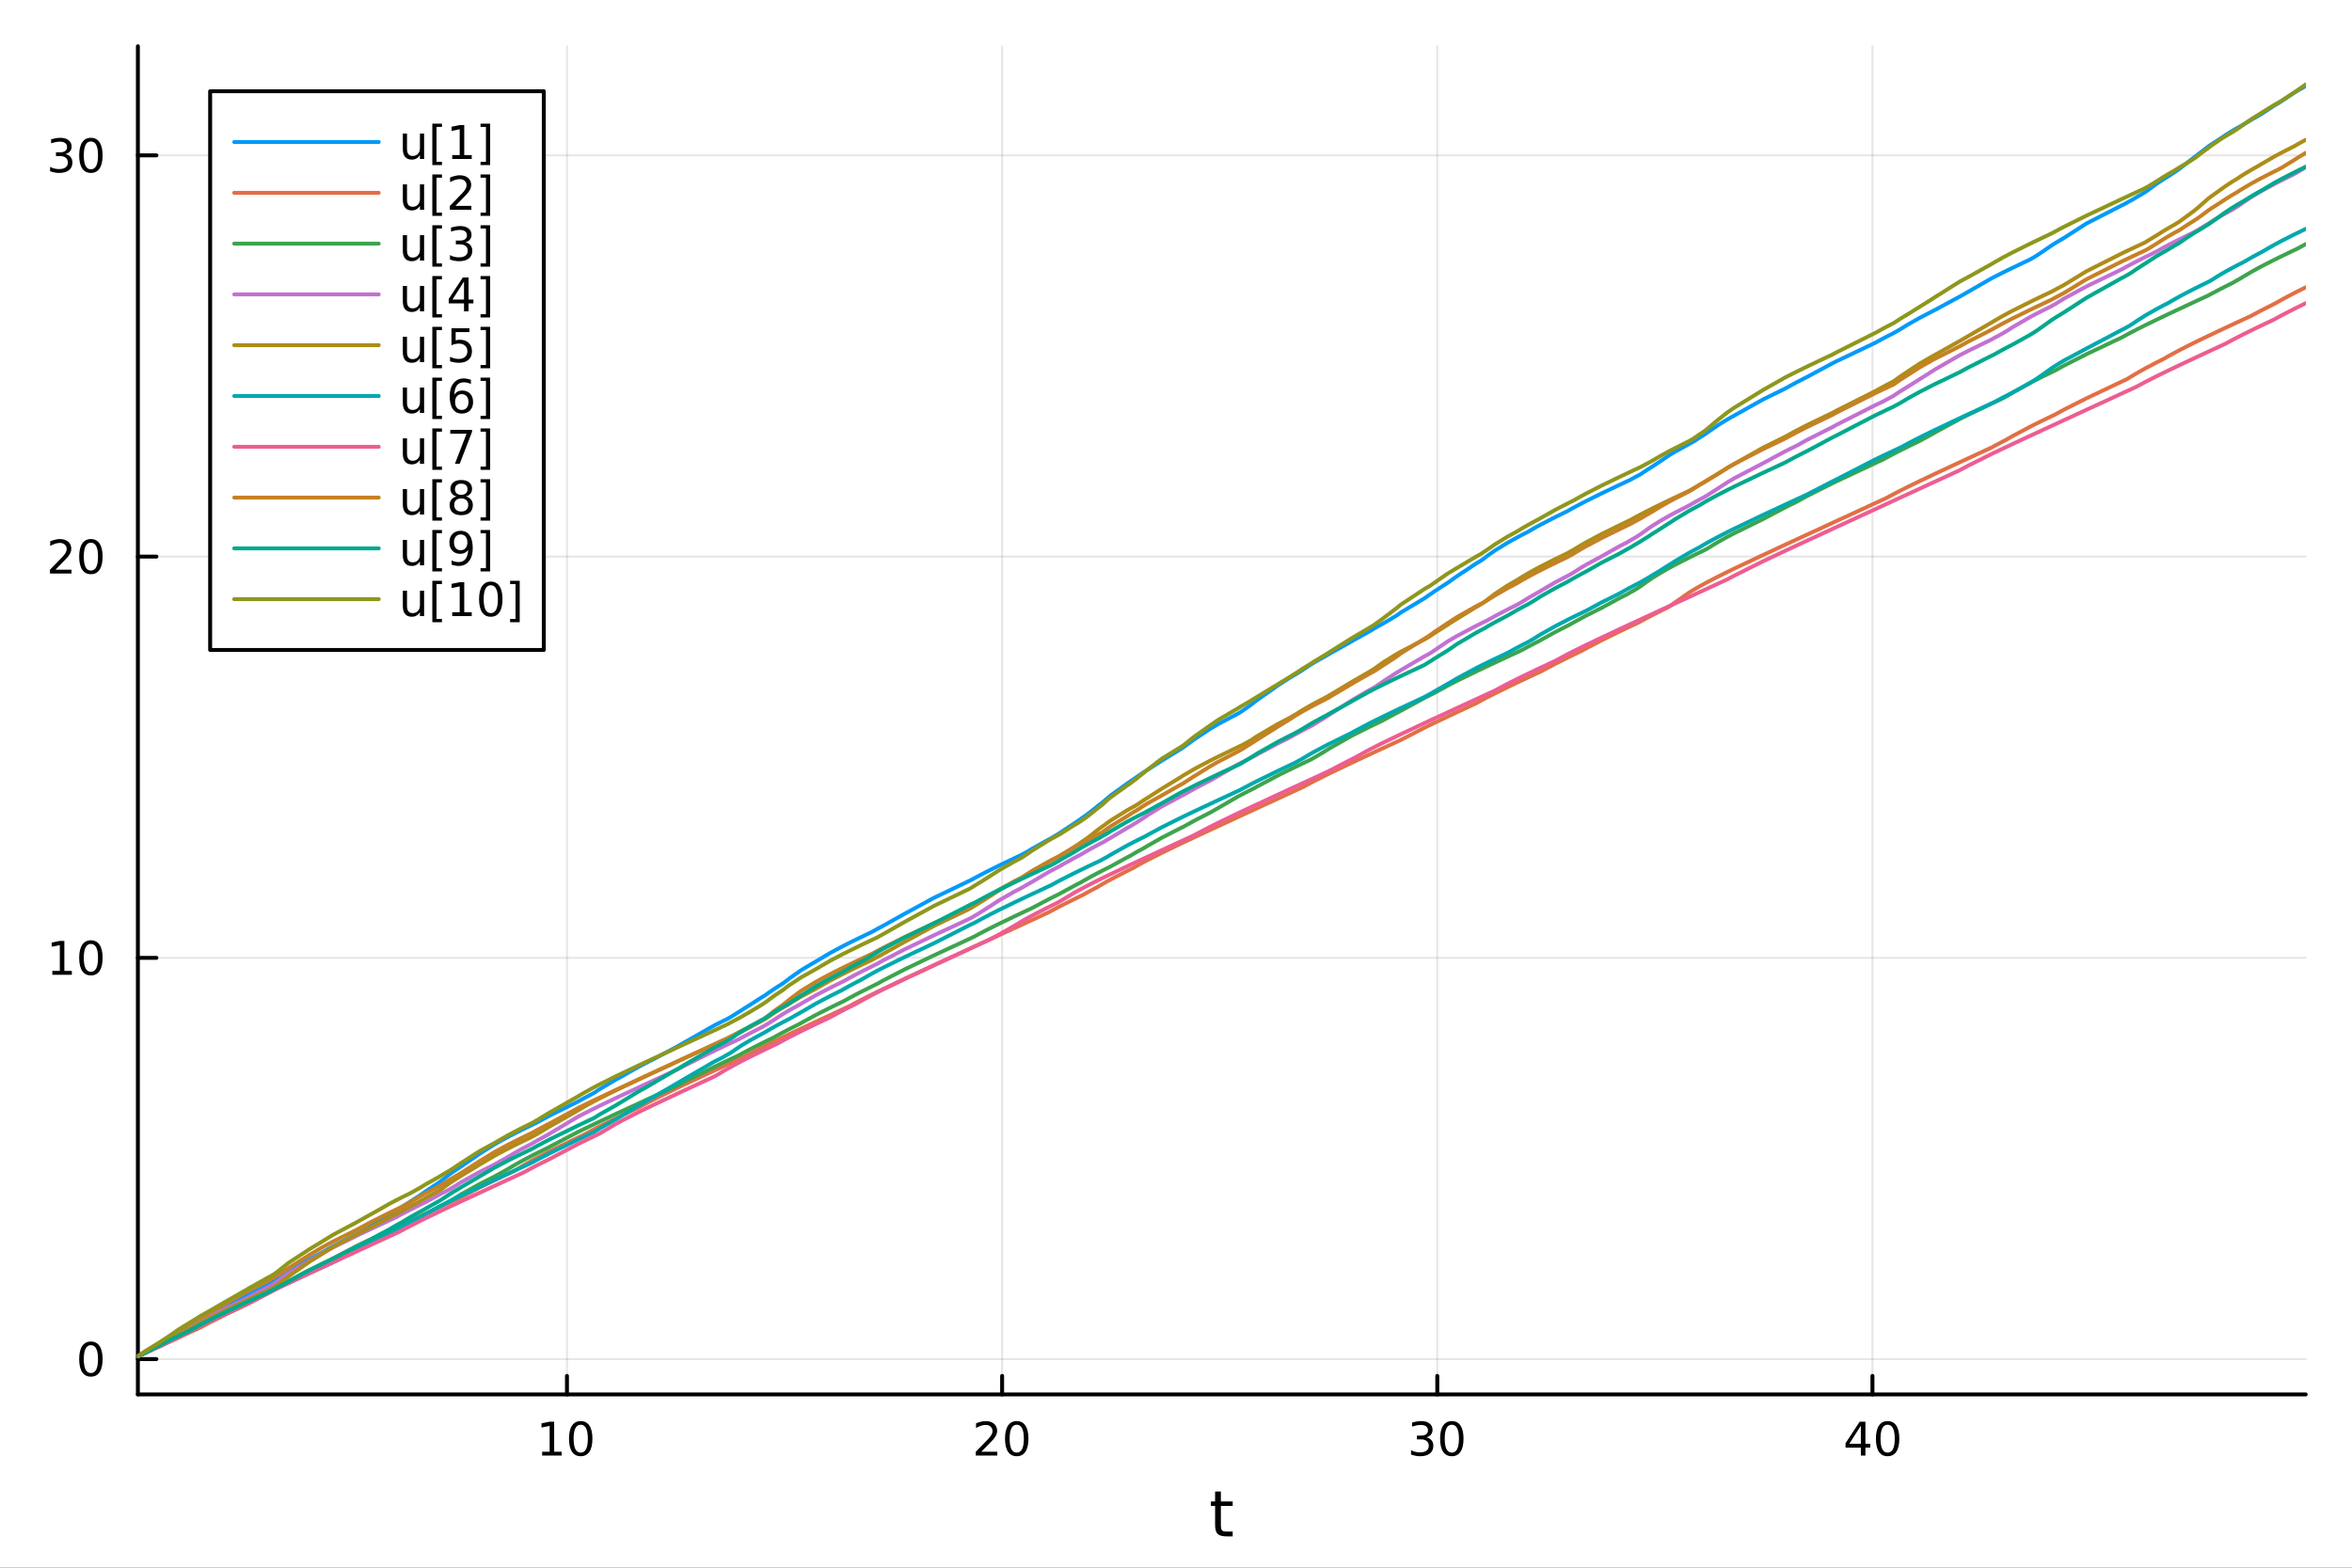 <?xml version="1.0" encoding="utf-8"?>
<svg xmlns="http://www.w3.org/2000/svg" xmlns:xlink="http://www.w3.org/1999/xlink" width="600" height="400" viewBox="0 0 2400 1600">
<rect x="0" y="0" width="2400" height="1600" fill="#333333" stroke="none"/>
<defs>
  <clipPath id="clip160">
    <rect x="0" y="0" width="2400" height="1600"/>
  </clipPath>
</defs>
<path clip-path="url(#clip160)" d="M0 1600 L2400 1600 L2400 0 L0 0  Z" fill="#ffffff" fill-rule="evenodd" fill-opacity="1"/>
<defs>
  <clipPath id="clip161">
    <rect x="480" y="0" width="1681" height="1600"/>
  </clipPath>
</defs>
<path clip-path="url(#clip160)" d="M140.696 1423.18 L2352.76 1423.18 L2352.76 47.244 L140.696 47.244  Z" fill="#ffffff" fill-rule="evenodd" fill-opacity="1"/>
<defs>
  <clipPath id="clip162">
    <rect x="140" y="47" width="2213" height="1377"/>
  </clipPath>
</defs>
<polyline clip-path="url(#clip162)" style="stroke:#000000; stroke-linecap:round; stroke-linejoin:round; stroke-width:2; stroke-opacity:0.1; fill:none" points="578.53,1423.18 578.53,47.244 "/>
<polyline clip-path="url(#clip162)" style="stroke:#000000; stroke-linecap:round; stroke-linejoin:round; stroke-width:2; stroke-opacity:0.1; fill:none" points="1022.57,1423.18 1022.57,47.244 "/>
<polyline clip-path="url(#clip162)" style="stroke:#000000; stroke-linecap:round; stroke-linejoin:round; stroke-width:2; stroke-opacity:0.1; fill:none" points="1466.62,1423.18 1466.62,47.244 "/>
<polyline clip-path="url(#clip162)" style="stroke:#000000; stroke-linecap:round; stroke-linejoin:round; stroke-width:2; stroke-opacity:0.1; fill:none" points="1910.66,1423.18 1910.66,47.244 "/>
<polyline clip-path="url(#clip162)" style="stroke:#000000; stroke-linecap:round; stroke-linejoin:round; stroke-width:2; stroke-opacity:0.1; fill:none" points="140.696,1387.1 2352.76,1387.1 "/>
<polyline clip-path="url(#clip162)" style="stroke:#000000; stroke-linecap:round; stroke-linejoin:round; stroke-width:2; stroke-opacity:0.1; fill:none" points="140.696,977.587 2352.76,977.587 "/>
<polyline clip-path="url(#clip162)" style="stroke:#000000; stroke-linecap:round; stroke-linejoin:round; stroke-width:2; stroke-opacity:0.1; fill:none" points="140.696,568.072 2352.76,568.072 "/>
<polyline clip-path="url(#clip162)" style="stroke:#000000; stroke-linecap:round; stroke-linejoin:round; stroke-width:2; stroke-opacity:0.1; fill:none" points="140.696,158.557 2352.76,158.557 "/>
<polyline clip-path="url(#clip160)" style="stroke:#000000; stroke-linecap:round; stroke-linejoin:round; stroke-width:4; stroke-opacity:1; fill:none" points="140.696,1423.18 2352.76,1423.18 "/>
<polyline clip-path="url(#clip160)" style="stroke:#000000; stroke-linecap:round; stroke-linejoin:round; stroke-width:4; stroke-opacity:1; fill:none" points="578.53,1423.18 578.53,1404.28 "/>
<polyline clip-path="url(#clip160)" style="stroke:#000000; stroke-linecap:round; stroke-linejoin:round; stroke-width:4; stroke-opacity:1; fill:none" points="1022.57,1423.18 1022.57,1404.28 "/>
<polyline clip-path="url(#clip160)" style="stroke:#000000; stroke-linecap:round; stroke-linejoin:round; stroke-width:4; stroke-opacity:1; fill:none" points="1466.62,1423.18 1466.62,1404.28 "/>
<polyline clip-path="url(#clip160)" style="stroke:#000000; stroke-linecap:round; stroke-linejoin:round; stroke-width:4; stroke-opacity:1; fill:none" points="1910.66,1423.18 1910.66,1404.28 "/>
<path clip-path="url(#clip160)" d="M553.217 1481.64 L560.856 1481.64 L560.856 1455.28 L552.546 1456.95 L552.546 1452.69 L560.81 1451.02 L565.486 1451.02 L565.486 1481.64 L573.125 1481.64 L573.125 1485.58 L553.217 1485.58 L553.217 1481.64 Z" fill="#000000" fill-rule="nonzero" fill-opacity="1" /><path clip-path="url(#clip160)" d="M592.569 1454.1 Q588.958 1454.1 587.129 1457.66 Q585.324 1461.2 585.324 1468.33 Q585.324 1475.44 587.129 1479.01 Q588.958 1482.55 592.569 1482.55 Q596.203 1482.55 598.009 1479.01 Q599.837 1475.44 599.837 1468.33 Q599.837 1461.2 598.009 1457.66 Q596.203 1454.1 592.569 1454.1 M592.569 1450.39 Q598.379 1450.39 601.435 1455 Q604.513 1459.58 604.513 1468.33 Q604.513 1477.06 601.435 1481.67 Q598.379 1486.25 592.569 1486.25 Q586.759 1486.25 583.68 1481.67 Q580.624 1477.06 580.624 1468.33 Q580.624 1459.58 583.68 1455 Q586.759 1450.39 592.569 1450.39 Z" fill="#000000" fill-rule="nonzero" fill-opacity="1" /><path clip-path="url(#clip160)" d="M1001.35 1481.64 L1017.67 1481.64 L1017.67 1485.58 L995.722 1485.58 L995.722 1481.64 Q998.384 1478.89 1002.97 1474.26 Q1007.57 1469.61 1008.75 1468.27 Q1011 1465.74 1011.88 1464.01 Q1012.78 1462.25 1012.78 1460.56 Q1012.78 1457.8 1010.84 1456.07 Q1008.92 1454.33 1005.81 1454.33 Q1003.62 1454.33 1001.16 1455.09 Q998.732 1455.86 995.954 1457.41 L995.954 1452.69 Q998.778 1451.55 1001.23 1450.97 Q1003.69 1450.39 1005.72 1450.39 Q1011.09 1450.39 1014.29 1453.08 Q1017.48 1455.77 1017.48 1460.26 Q1017.48 1462.39 1016.67 1464.31 Q1015.88 1466.2 1013.78 1468.8 Q1013.2 1469.47 1010.1 1472.69 Q1007 1475.88 1001.35 1481.64 Z" fill="#000000" fill-rule="nonzero" fill-opacity="1" /><path clip-path="url(#clip160)" d="M1037.48 1454.1 Q1033.87 1454.1 1032.04 1457.66 Q1030.24 1461.2 1030.24 1468.33 Q1030.24 1475.44 1032.04 1479.01 Q1033.87 1482.55 1037.48 1482.55 Q1041.12 1482.55 1042.92 1479.01 Q1044.75 1475.44 1044.75 1468.33 Q1044.75 1461.2 1042.92 1457.66 Q1041.12 1454.1 1037.48 1454.1 M1037.48 1450.39 Q1043.29 1450.39 1046.35 1455 Q1049.43 1459.58 1049.43 1468.33 Q1049.43 1477.06 1046.35 1481.67 Q1043.29 1486.25 1037.48 1486.25 Q1031.67 1486.25 1028.59 1481.67 Q1025.54 1477.06 1025.54 1468.33 Q1025.54 1459.58 1028.59 1455 Q1031.67 1450.39 1037.48 1450.39 Z" fill="#000000" fill-rule="nonzero" fill-opacity="1" /><path clip-path="url(#clip160)" d="M1455.46 1466.95 Q1458.82 1467.66 1460.69 1469.93 Q1462.59 1472.2 1462.59 1475.53 Q1462.59 1480.65 1459.07 1483.45 Q1455.55 1486.25 1449.07 1486.25 Q1446.9 1486.25 1444.58 1485.81 Q1442.29 1485.39 1439.84 1484.54 L1439.84 1480.02 Q1441.78 1481.16 1444.1 1481.74 Q1446.41 1482.32 1448.93 1482.32 Q1453.33 1482.32 1455.62 1480.58 Q1457.94 1478.84 1457.94 1475.53 Q1457.94 1472.48 1455.79 1470.77 Q1453.66 1469.03 1449.84 1469.03 L1445.81 1469.03 L1445.81 1465.19 L1450.02 1465.19 Q1453.47 1465.19 1455.3 1463.82 Q1457.13 1462.43 1457.13 1459.84 Q1457.13 1457.18 1455.23 1455.77 Q1453.35 1454.33 1449.84 1454.33 Q1447.91 1454.33 1445.72 1454.75 Q1443.52 1455.16 1440.88 1456.04 L1440.88 1451.88 Q1443.54 1451.14 1445.85 1450.77 Q1448.19 1450.39 1450.25 1450.39 Q1455.58 1450.39 1458.68 1452.83 Q1461.78 1455.23 1461.78 1459.35 Q1461.78 1462.22 1460.14 1464.21 Q1458.49 1466.18 1455.46 1466.95 Z" fill="#000000" fill-rule="nonzero" fill-opacity="1" /><path clip-path="url(#clip160)" d="M1481.46 1454.1 Q1477.85 1454.1 1476.02 1457.66 Q1474.21 1461.2 1474.21 1468.33 Q1474.21 1475.44 1476.02 1479.01 Q1477.85 1482.55 1481.46 1482.55 Q1485.09 1482.55 1486.9 1479.01 Q1488.72 1475.44 1488.72 1468.33 Q1488.72 1461.2 1486.9 1457.66 Q1485.09 1454.1 1481.46 1454.1 M1481.46 1450.39 Q1487.27 1450.39 1490.32 1455 Q1493.4 1459.58 1493.4 1468.33 Q1493.4 1477.06 1490.32 1481.67 Q1487.27 1486.25 1481.46 1486.25 Q1475.65 1486.25 1472.57 1481.67 Q1469.51 1477.06 1469.51 1468.33 Q1469.51 1459.58 1472.57 1455 Q1475.65 1450.39 1481.46 1450.39 Z" fill="#000000" fill-rule="nonzero" fill-opacity="1" /><path clip-path="url(#clip160)" d="M1898.83 1455.09 L1887.03 1473.54 L1898.83 1473.54 L1898.83 1455.09 M1897.61 1451.02 L1903.49 1451.02 L1903.49 1473.54 L1908.42 1473.54 L1908.42 1477.43 L1903.49 1477.43 L1903.49 1485.58 L1898.83 1485.58 L1898.83 1477.43 L1883.23 1477.43 L1883.23 1472.92 L1897.61 1451.02 Z" fill="#000000" fill-rule="nonzero" fill-opacity="1" /><path clip-path="url(#clip160)" d="M1926.15 1454.1 Q1922.54 1454.1 1920.71 1457.66 Q1918.9 1461.2 1918.9 1468.33 Q1918.9 1475.44 1920.71 1479.01 Q1922.54 1482.55 1926.15 1482.55 Q1929.78 1482.55 1931.59 1479.01 Q1933.42 1475.44 1933.42 1468.33 Q1933.42 1461.2 1931.59 1457.66 Q1929.78 1454.1 1926.15 1454.1 M1926.15 1450.39 Q1931.96 1450.39 1935.01 1455 Q1938.09 1459.58 1938.09 1468.33 Q1938.09 1477.06 1935.01 1481.67 Q1931.96 1486.25 1926.15 1486.25 Q1920.34 1486.25 1917.26 1481.67 Q1914.2 1477.06 1914.2 1468.33 Q1914.2 1459.58 1917.26 1455 Q1920.34 1450.39 1926.15 1450.39 Z" fill="#000000" fill-rule="nonzero" fill-opacity="1" /><path clip-path="url(#clip160)" d="M1245.79 1522.27 L1245.79 1532.4 L1257.85 1532.4 L1257.85 1536.95 L1245.79 1536.95 L1245.79 1556.3 Q1245.79 1560.66 1246.96 1561.9 Q1248.17 1563.14 1251.83 1563.14 L1257.85 1563.14 L1257.85 1568.04 L1251.83 1568.04 Q1245.05 1568.04 1242.48 1565.53 Q1239.9 1562.98 1239.9 1556.3 L1239.9 1536.95 L1235.6 1536.95 L1235.6 1532.4 L1239.9 1532.4 L1239.9 1522.27 L1245.79 1522.27 Z" fill="#000000" fill-rule="nonzero" fill-opacity="1" /><polyline clip-path="url(#clip160)" style="stroke:#000000; stroke-linecap:round; stroke-linejoin:round; stroke-width:4; stroke-opacity:1; fill:none" points="140.696,1423.18 140.696,47.244 "/>
<polyline clip-path="url(#clip160)" style="stroke:#000000; stroke-linecap:round; stroke-linejoin:round; stroke-width:4; stroke-opacity:1; fill:none" points="140.696,1387.1 159.593,1387.1 "/>
<polyline clip-path="url(#clip160)" style="stroke:#000000; stroke-linecap:round; stroke-linejoin:round; stroke-width:4; stroke-opacity:1; fill:none" points="140.696,977.587 159.593,977.587 "/>
<polyline clip-path="url(#clip160)" style="stroke:#000000; stroke-linecap:round; stroke-linejoin:round; stroke-width:4; stroke-opacity:1; fill:none" points="140.696,568.072 159.593,568.072 "/>
<polyline clip-path="url(#clip160)" style="stroke:#000000; stroke-linecap:round; stroke-linejoin:round; stroke-width:4; stroke-opacity:1; fill:none" points="140.696,158.557 159.593,158.557 "/>
<path clip-path="url(#clip160)" d="M92.751 1372.9 Q89.14 1372.9 87.311 1376.47 Q85.506 1380.01 85.506 1387.14 Q85.506 1394.24 87.311 1397.81 Q89.14 1401.35 92.751 1401.35 Q96.385 1401.35 98.191 1397.81 Q100.02 1394.24 100.02 1387.14 Q100.02 1380.01 98.191 1376.47 Q96.385 1372.9 92.751 1372.9 M92.751 1369.2 Q98.561 1369.2 101.617 1373.8 Q104.696 1378.39 104.696 1387.14 Q104.696 1395.86 101.617 1400.47 Q98.561 1405.05 92.751 1405.05 Q86.941 1405.05 83.862 1400.47 Q80.807 1395.86 80.807 1387.14 Q80.807 1378.39 83.862 1373.8 Q86.941 1369.2 92.751 1369.2 Z" fill="#000000" fill-rule="nonzero" fill-opacity="1" /><path clip-path="url(#clip160)" d="M53.4 990.932 L61.038 990.932 L61.038 964.566 L52.728 966.233 L52.728 961.974 L60.992 960.307 L65.668 960.307 L65.668 990.932 L73.307 990.932 L73.307 994.867 L53.4 994.867 L53.4 990.932 Z" fill="#000000" fill-rule="nonzero" fill-opacity="1" /><path clip-path="url(#clip160)" d="M92.751 963.386 Q89.14 963.386 87.311 966.95 Q85.506 970.492 85.506 977.622 Q85.506 984.728 87.311 988.293 Q89.14 991.835 92.751 991.835 Q96.385 991.835 98.191 988.293 Q100.02 984.728 100.02 977.622 Q100.02 970.492 98.191 966.95 Q96.385 963.386 92.751 963.386 M92.751 959.682 Q98.561 959.682 101.617 964.288 Q104.696 968.872 104.696 977.622 Q104.696 986.348 101.617 990.955 Q98.561 995.538 92.751 995.538 Q86.941 995.538 83.862 990.955 Q80.807 986.348 80.807 977.622 Q80.807 968.872 83.862 964.288 Q86.941 959.682 92.751 959.682 Z" fill="#000000" fill-rule="nonzero" fill-opacity="1" /><path clip-path="url(#clip160)" d="M56.617 581.417 L72.936 581.417 L72.936 585.352 L50.992 585.352 L50.992 581.417 Q53.654 578.662 58.237 574.033 Q62.844 569.38 64.025 568.037 Q66.27 565.514 67.149 563.778 Q68.052 562.019 68.052 560.329 Q68.052 557.574 66.108 555.838 Q64.186 554.102 61.085 554.102 Q58.886 554.102 56.432 554.866 Q54.001 555.63 51.224 557.181 L51.224 552.459 Q54.048 551.324 56.501 550.746 Q58.955 550.167 60.992 550.167 Q66.362 550.167 69.557 552.852 Q72.751 555.537 72.751 560.028 Q72.751 562.158 71.941 564.079 Q71.154 565.977 69.048 568.57 Q68.469 569.241 65.367 572.458 Q62.265 575.653 56.617 581.417 Z" fill="#000000" fill-rule="nonzero" fill-opacity="1" /><path clip-path="url(#clip160)" d="M92.751 553.871 Q89.14 553.871 87.311 557.435 Q85.506 560.977 85.506 568.107 Q85.506 575.213 87.311 578.778 Q89.14 582.32 92.751 582.32 Q96.385 582.32 98.191 578.778 Q100.02 575.213 100.02 568.107 Q100.02 560.977 98.191 557.435 Q96.385 553.871 92.751 553.871 M92.751 550.167 Q98.561 550.167 101.617 554.773 Q104.696 559.357 104.696 568.107 Q104.696 576.833 101.617 581.44 Q98.561 586.023 92.751 586.023 Q86.941 586.023 83.862 581.44 Q80.807 576.833 80.807 568.107 Q80.807 559.357 83.862 554.773 Q86.941 550.167 92.751 550.167 Z" fill="#000000" fill-rule="nonzero" fill-opacity="1" /><path clip-path="url(#clip160)" d="M66.756 157.203 Q70.112 157.92 71.987 160.189 Q73.885 162.457 73.885 165.791 Q73.885 170.906 70.367 173.707 Q66.849 176.508 60.367 176.508 Q58.191 176.508 55.876 176.068 Q53.585 175.652 51.131 174.795 L51.131 170.281 Q53.075 171.416 55.39 171.994 Q57.705 172.573 60.228 172.573 Q64.626 172.573 66.918 170.837 Q69.233 169.101 69.233 165.791 Q69.233 162.735 67.08 161.022 Q64.95 159.286 61.131 159.286 L57.103 159.286 L57.103 155.444 L61.316 155.444 Q64.765 155.444 66.594 154.078 Q68.423 152.689 68.423 150.096 Q68.423 147.434 66.525 146.022 Q64.65 144.587 61.131 144.587 Q59.21 144.587 57.011 145.004 Q54.812 145.42 52.173 146.3 L52.173 142.133 Q54.835 141.393 57.15 141.022 Q59.487 140.652 61.548 140.652 Q66.872 140.652 69.974 143.082 Q73.075 145.49 73.075 149.61 Q73.075 152.481 71.432 154.471 Q69.788 156.439 66.756 157.203 Z" fill="#000000" fill-rule="nonzero" fill-opacity="1" /><path clip-path="url(#clip160)" d="M92.751 144.356 Q89.14 144.356 87.311 147.92 Q85.506 151.462 85.506 158.592 Q85.506 165.698 87.311 169.263 Q89.14 172.805 92.751 172.805 Q96.385 172.805 98.191 169.263 Q100.02 165.698 100.02 158.592 Q100.02 151.462 98.191 147.92 Q96.385 144.356 92.751 144.356 M92.751 140.652 Q98.561 140.652 101.617 145.258 Q104.696 149.842 104.696 158.592 Q104.696 167.318 101.617 171.925 Q98.561 176.508 92.751 176.508 Q86.941 176.508 83.862 171.925 Q80.807 167.318 80.807 158.592 Q80.807 149.842 83.862 145.258 Q86.941 140.652 92.751 140.652 Z" fill="#000000" fill-rule="nonzero" fill-opacity="1" /><polyline clip-path="url(#clip162)" style="stroke:#009af9; stroke-linecap:round; stroke-linejoin:round; stroke-width:4; stroke-opacity:1; fill:none" points="140.696,1384.24 140.696,1384.24 140.781,1384.2 142.238,1383.4 148.119,1379.76 162.004,1371.95 166.834,1369.4 171.16,1367.17 182.933,1360.46 192.313,1355.5 192.784,1355.26 204.985,1348.27 213.204,1343.9 232.417,1333.11 252.103,1322 252.345,1321.88 255.255,1320.36 274.104,1310.96 275.992,1309.88 276.327,1309.69 279.457,1307.94 279.868,1307.72 280.322,1307.47 283.619,1305.4 286.405,1303.71 294.549,1298.39 312.802,1286.85 315.635,1285.25 328.835,1278.2 329.348,1277.89 339.704,1271.93 364.517,1259.16 378.837,1251.27 380.628,1250.18 396.681,1240.08 403.703,1235.59 407.848,1233.11 409.698,1232.04 418.995,1226.18 428.414,1220.08 432.418,1217.35 434.846,1215.55 447.671,1207.07 449.394,1205.87 450.128,1205.31 458.508,1198.68 462.997,1195.5 469.275,1191.39 470.34,1190.63 470.887,1190.25 489.661,1177.36 504.751,1167.83 517.479,1160.8 523.999,1157.41 528.621,1155.07 534.244,1152.28 542.907,1148.06 542.939,1148.04 548.07,1145.58 559.979,1139.08 560.992,1138.55 561.674,1138.19 589.339,1124.5 595.545,1121.05 605.413,1115.84 607.052,1114.85 611.25,1112.05 612.548,1111.21 627.804,1102.22 634.135,1098.81 651.755,1088.75 658.801,1085.07 668.982,1079.94 692.082,1067.49 692.787,1067.14 698.532,1063.8 728.874,1046.56 732.144,1044.9 737.189,1042.38 741.943,1040.04 745.204,1038.17 745.827,1037.82 754.184,1032.62 755.418,1031.89 759.128,1029.44 764.649,1026 776.869,1018.14 780.182,1016.2 780.311,1016.11 780.684,1015.86 783.152,1014.03 789.46,1009.66 793.063,1007.34 797.375,1004.68 798.852,1003.67 803.388,1000.31 805.793,998.414 816.238,991.022 818.726,989.421 832.714,981.178 847.059,972.617 858.699,966.375 860.818,965.283 866.256,962.525 873.555,958.906 878.525,956.484 889.525,951.209 894.998,948.169 901.117,944.902 923.071,932.612 952.598,916.546 989.312,898.904 990.889,898.165 993.65,896.634 995.82,895.453 999.966,893.24 1010.01,888.076 1010.33,887.917 1019.87,883.195 1034.73,876.049 1042.38,872.436 1042.96,872.105 1049.09,868.749 1052.89,866.411 1069.99,856.844 1072.61,855.473 1078.45,852.007 1079.61,851.343 1081.38,850.183 1082.75,849.304 1084.07,848.353 1096.05,840.493 1100.61,837.405 1103.31,835.432 1104.97,834.259 1107.76,832.356 1110.98,829.969 1113.84,827.704 1120.02,822.692 1122.67,820.707 1123.79,819.894 1124.85,819.05 1126.11,817.948 1130.06,814.669 1133.49,811.734 1150.12,799.771 1153.8,797.174 1156.13,795.599 1158.39,794.124 1160.08,792.894 1168.18,787.428 1168.61,787.152 1171.29,785.48 1185.36,776.424 1203.93,765.056 1206.99,763.11 1207.68,762.612 1208.32,762.107 1218.47,754.724 1222.02,752.397 1234.61,743.993 1243.1,738.991 1263.07,728.399 1265.66,726.876 1267.46,725.681 1276.05,719.67 1277.28,718.757 1279.96,716.601 1282.77,714.45 1304.17,699.408 1315.43,692.131 1320.99,688.866 1322.72,687.889 1328.46,684.258 1329.52,683.513 1337.35,678.378 1341.47,675.867 1353.26,669.198 1354.18,668.704 1355.33,667.986 1356.12,667.494 1378.65,654.925 1379.42,654.458 1381.15,653.421 1397.2,644.506 1401.66,641.815 1403.49,640.748 1410.74,636.675 1412.61,635.664 1423.99,628.898 1425.43,627.961 1428.9,625.483 1429.56,625.021 1453.43,610.689 1453.66,610.542 1457.96,607.537 1460.18,606.062 1460.61,605.783 1463.17,603.917 1477.11,594.883 1478.69,593.81 1486.73,588.057 1506.31,575.081 1509.6,573.18 1512.42,571.346 1514.07,570.159 1517.73,567.316 1525.4,561.904 1538.54,553.809 1548.04,548.549 1553.34,545.756 1559,542.857 1565.1,539.307 1571.23,535.922 1572.68,535.144 1586.83,527.843 1599.26,521.738 1601.68,520.359 1605.38,518.301 1614.04,513.685 1618.42,511.43 1634.44,503.49 1652.45,494.897 1660.29,491.213 1663.64,489.644 1668.67,486.881 1672.69,484.741 1672.83,484.669 1673.62,484.252 1674.6,483.651 1675.47,483.043 1682.22,478.589 1685.6,476.492 1693.23,471.433 1702.34,465.276 1703.12,464.784 1703.42,464.592 1704.59,463.865 1708.78,461.333 1723.46,453.17 1726.72,451.463 1729.46,449.814 1734.03,446.779 1739.52,443.359 1739.68,443.261 1741.61,441.936 1742.34,441.381 1753.13,433.867 1762.84,427.953 1770,423.931 1799.2,407.578 1821.03,396.849 1833.3,390.157 1843.55,384.909 1870.25,370.546 1873.77,368.793 1913.29,349.941 1921.85,345.299 1924.99,343.657 1931.71,340.222 1932.4,339.877 1933.23,339.383 1939.46,335.814 1946.95,331.151 1958.77,324.464 1972.01,317.569 1974.24,316.445 1999.46,302.83 1999.95,302.585 2008.21,297.855 2031.59,284.405 2031.97,284.21 2034.62,282.828 2043.27,278.438 2046.97,276.601 2048.99,275.609 2053.58,273.369 2071.49,264.82 2074.89,262.925 2078.98,260.365 2085.43,256.036 2093.58,250.408 2097.09,248.179 2097.53,247.902 2106.22,242.755 2106.43,242.618 2129.04,228.083 2165.21,209.537 2167.99,208.198 2169.77,207.188 2171.54,206.203 2172.94,205.428 2176.42,203.539 2180.07,201.289 2188.33,196.503 2189.47,195.761 2191.84,194.058 2199.98,188.005 2207.97,182.746 2212.79,179.819 2218.32,176.171 2224.05,172.184 2225.45,171.132 2231.51,166.367 2238.6,160.818 2239.9,159.874 2243.4,157.132 2245.55,155.53 2253.27,149.595 2254.51,148.717 2255.53,148.006 2265.36,141.629 2270.89,137.903 2277.94,133.516 2282.86,130.644 2286.13,128.803 2289.35,127.033 2297.46,122.11 2305.7,117.479 2307.8,116.159 2320.62,107.794 2321.89,107.038 2325.46,104.947 2329.4,102.389 2340.9,94.708 2344.9,92.288 2352.63,87.865 2352.76,87.794 "/>
<polyline clip-path="url(#clip162)" style="stroke:#e26f46; stroke-linecap:round; stroke-linejoin:round; stroke-width:4; stroke-opacity:1; fill:none" points="140.696,1384.24 140.696,1384.24 140.781,1384.2 142.238,1383.53 148.119,1380.82 162.004,1374.41 166.834,1372.19 171.16,1370.19 182.933,1364.76 192.313,1360.44 192.784,1360.22 204.985,1354.59 213.204,1350.17 232.417,1340.49 252.103,1331.06 252.345,1330.95 255.255,1329.33 274.104,1319.49 275.992,1318.54 276.327,1318.38 279.457,1316.56 279.868,1316.33 280.322,1316.07 283.619,1314.22 286.405,1312.7 294.549,1308.39 312.802,1299.28 315.635,1297.91 328.835,1290.69 329.348,1290.42 339.704,1284.37 364.517,1271.49 378.837,1264.56 380.628,1263.7 396.681,1256.12 403.703,1252.84 407.848,1250.91 409.698,1250.05 418.995,1245.73 428.414,1241.37 432.418,1239.51 434.846,1238.39 447.671,1232.46 449.394,1231.67 450.128,1231.33 458.508,1227.46 462.997,1225.39 469.275,1222.49 470.34,1222 470.887,1221.7 489.661,1211.9 504.751,1204.52 517.479,1198.46 523.999,1195.39 528.621,1192.84 534.244,1189.38 542.907,1184.42 542.939,1184.4 548.07,1181.62 559.979,1175.46 560.992,1174.95 561.674,1174.61 589.339,1161.23 595.545,1158.31 605.413,1152.95 607.052,1152.1 611.25,1149.93 612.548,1149.27 627.804,1141.72 634.135,1138.67 651.755,1130.33 658.801,1126.47 668.982,1121.18 692.082,1109.87 692.787,1109.53 698.532,1106.8 728.874,1092.61 732.144,1091.09 737.189,1088.76 741.943,1086.55 745.204,1085.04 745.827,1084.76 754.184,1080.89 755.418,1080.32 759.128,1078.61 764.649,1075.61 776.869,1069.29 780.182,1067.64 780.311,1067.57 780.684,1067.39 783.152,1066.17 789.46,1063.08 793.063,1061.34 797.375,1059.28 798.852,1058.57 803.388,1056.42 805.793,1055.28 816.238,1050.37 818.726,1049.2 832.714,1042.69 847.059,1036.04 858.699,1030.65 860.818,1029.67 866.256,1027.16 873.555,1023.22 878.525,1020.63 889.525,1015.09 894.998,1012.41 901.117,1009.45 923.071,999.058 952.598,985.326 989.312,968.362 990.889,967.634 993.65,966.36 995.82,965.359 999.966,963.446 1010.01,958.814 1010.33,958.667 1019.87,954.266 1034.73,947.41 1042.38,943.886 1042.96,943.614 1049.09,940.789 1052.89,939.037 1069.99,931.153 1072.61,929.716 1078.45,926.601 1079.61,925.997 1081.38,925.078 1082.75,924.374 1084.07,923.699 1096.05,917.72 1100.61,915.5 1103.31,914.197 1104.97,913.398 1107.76,911.821 1110.98,910.04 1113.84,908.492 1120.02,905.243 1122.67,903.646 1123.79,902.984 1124.85,902.37 1126.11,901.641 1130.06,899.407 1133.49,897.53 1150.12,888.912 1153.8,887.086 1156.13,885.937 1158.39,884.637 1160.08,883.677 1168.18,879.252 1168.61,879.022 1171.29,877.613 1185.36,870.483 1203.93,861.51 1206.99,860.062 1207.68,859.732 1208.32,859.432 1218.47,854.656 1222.02,852.994 1234.61,847.133 1243.1,843.191 1263.07,833.949 1265.66,832.752 1267.46,831.922 1276.05,827.957 1277.28,827.388 1279.96,826.151 1282.77,824.853 1304.17,814.98 1315.43,809.786 1320.99,807.22 1322.72,806.426 1328.46,803.779 1329.52,803.286 1337.35,799.067 1341.47,796.923 1353.26,790.995 1354.18,790.544 1355.33,789.981 1356.12,789.591 1378.65,778.811 1379.42,778.448 1381.15,777.633 1397.2,770.128 1401.66,768.052 1403.49,767.203 1410.74,763.838 1412.61,762.975 1423.99,757.708 1425.43,757.04 1428.9,755.438 1429.56,755.13 1453.43,742.763 1453.66,742.648 1457.96,740.539 1460.18,739.463 1460.61,739.255 1463.17,738.018 1477.11,731.378 1478.69,730.633 1486.73,726.858 1506.31,717.736 1509.6,715.928 1512.42,714.409 1514.07,713.534 1517.73,711.618 1525.4,707.716 1538.54,701.257 1548.04,696.702 1553.34,694.19 1559,691.525 1565.1,688.661 1571.23,685.799 1572.68,685.125 1586.83,677.585 1599.26,671.365 1601.68,670.181 1605.38,668.384 1614.04,664.233 1618.42,661.786 1634.44,653.393 1652.45,644.562 1660.29,640.821 1663.64,639.233 1668.67,636.862 1672.69,634.977 1672.83,634.913 1673.62,634.469 1674.6,633.924 1675.47,633.443 1682.22,629.819 1685.6,628.053 1693.23,624.173 1702.34,619.674 1703.12,619.224 1703.42,619.02 1704.59,618.143 1708.78,615.137 1723.46,604.88 1726.72,602.868 1729.46,601.232 1734.03,598.597 1739.52,595.56 1739.68,595.472 1741.61,594.431 1742.34,594.043 1753.13,588.455 1762.84,583.63 1770,580.156 1799.2,566.354 1821.03,556.211 1833.3,550.537 1843.55,545.799 1870.25,533.477 1873.77,531.852 1913.29,513.623 1921.85,509.676 1924.99,508.228 1931.71,504.594 1932.4,504.232 1933.23,503.793 1939.46,500.577 1946.95,496.814 1958.77,491.052 1972.01,484.747 1974.24,483.692 1999.46,471.912 1999.95,471.686 2008.21,467.856 2031.59,457.04 2031.97,456.869 2034.62,455.412 2043.27,450.833 2046.97,448.935 2048.99,447.736 2053.58,445.09 2071.49,435.56 2074.89,433.844 2078.98,431.811 2085.43,428.653 2093.58,424.723 2097.09,423.052 2097.53,422.8 2106.22,418.04 2106.43,417.929 2129.04,406.51 2165.21,389.38 2167.99,388.081 2169.77,387.253 2171.54,386.277 2172.94,385.384 2176.42,383.231 2180.07,381.057 2188.33,376.401 2189.47,375.777 2191.84,374.505 2199.98,370.258 2207.97,366.232 2212.79,363.461 2218.32,360.407 2224.05,357.361 2225.45,356.631 2231.51,353.531 2238.6,349.994 2239.9,349.354 2243.4,347.644 2245.55,346.601 2253.27,342.884 2254.51,342.294 2255.53,341.809 2265.36,337.155 2270.89,334.561 2277.94,331.264 2282.86,328.972 2286.13,327.451 2289.35,325.953 2297.46,322.191 2305.7,317.741 2307.8,316.641 2320.62,310.152 2321.89,309.529 2325.46,307.471 2329.4,305.276 2340.9,299.18 2344.9,297.145 2352.63,293.296 2352.76,293.232 "/>
<polyline clip-path="url(#clip162)" style="stroke:#3da44d; stroke-linecap:round; stroke-linejoin:round; stroke-width:4; stroke-opacity:1; fill:none" points="140.696,1384.24 140.696,1384.24 140.781,1384.2 142.238,1383.53 148.119,1380.82 162.004,1374.41 166.834,1372.19 171.16,1369.83 182.933,1363.71 192.313,1359.04 192.784,1358.81 204.985,1352.91 213.204,1349.01 232.417,1340 252.103,1330.86 252.345,1330.73 255.255,1329.13 274.104,1319.4 275.992,1318.47 276.327,1318.27 279.457,1316.47 279.868,1316.24 280.322,1315.94 283.619,1313.83 286.405,1312.11 294.549,1307.36 312.802,1297.68 315.635,1296.25 328.835,1289.77 329.348,1289.53 339.704,1284.58 364.517,1272.94 378.837,1266.29 380.628,1265.46 396.681,1258.03 403.703,1254.79 407.848,1252.52 409.698,1251.53 418.995,1246.71 428.414,1242.01 432.418,1240.05 434.846,1238.87 447.671,1231.83 449.394,1230.93 450.128,1230.55 458.508,1226.28 462.997,1223.68 469.275,1219.69 470.34,1219.04 470.887,1218.71 489.661,1208.28 504.751,1200.66 517.479,1193.6 523.999,1189.69 528.621,1187.05 534.244,1183.97 542.907,1179.43 542.939,1179.42 548.07,1176.82 559.979,1170.95 560.992,1170.37 561.674,1169.98 589.339,1155.52 595.545,1152.49 605.413,1147.76 607.052,1146.98 611.25,1144.99 612.548,1144.38 627.804,1137.22 634.135,1134.27 651.755,1126.1 658.801,1122.84 668.982,1118.13 692.082,1107.47 692.787,1107.08 698.532,1103.97 728.874,1088.84 732.144,1087.28 737.189,1084.88 741.943,1082.64 745.204,1081.1 745.827,1080.81 754.184,1076.9 755.418,1076.21 759.128,1074.19 764.649,1071.26 776.869,1065.05 780.182,1063.41 780.311,1063.35 780.684,1063.17 783.152,1061.96 789.46,1058.91 793.063,1056.87 797.375,1054.51 798.852,1053.72 803.388,1051.32 805.793,1050.08 816.238,1044.81 818.726,1043.37 832.714,1035.75 847.059,1028.5 858.699,1022.85 860.818,1021.84 866.256,1018.8 873.555,1014.91 878.525,1012.34 889.525,1006.84 894.998,1004.17 901.117,1000.73 923.071,989.386 952.598,975.237 989.312,958.152 990.889,957.423 993.65,956.146 995.82,954.952 999.966,952.719 1010.01,947.519 1010.33,947.359 1019.87,942.616 1034.73,935.45 1042.38,931.831 1042.96,931.553 1049.09,928.674 1052.89,926.895 1069.99,917.835 1072.61,916.513 1078.45,913.61 1079.61,913.042 1081.38,912.175 1082.75,911.384 1084.07,910.632 1096.05,904.125 1100.61,901.768 1103.31,900.396 1104.97,899.412 1107.76,897.794 1110.98,895.971 1113.84,894.391 1120.02,891.086 1122.67,889.7 1123.79,889.119 1124.85,888.578 1126.11,887.933 1130.06,885.931 1133.49,884.224 1150.12,875.064 1153.8,873.164 1156.13,871.77 1158.39,870.454 1160.08,869.483 1168.18,865.015 1168.61,864.744 1171.29,863.096 1185.36,855.092 1203.93,845.558 1206.99,844.055 1207.68,843.713 1208.32,843.403 1218.47,837.746 1222.02,835.86 1234.61,829.439 1243.1,824.613 1263.07,813.03 1265.66,811.657 1267.46,810.716 1276.05,806.328 1277.28,805.711 1279.96,804.378 1282.77,802.746 1304.17,791.349 1315.43,785.781 1320.99,783.09 1322.72,782.263 1328.46,779.522 1329.52,779.015 1337.35,775.315 1341.47,773.033 1353.26,765.981 1354.18,765.382 1355.33,764.642 1356.12,764.135 1378.65,751.309 1379.42,750.906 1381.15,750.007 1397.2,741.966 1401.66,739.798 1403.49,738.917 1410.74,735.446 1412.61,734.396 1423.99,728.272 1425.43,727.524 1428.9,725.749 1429.56,725.35 1453.43,712.368 1453.66,712.25 1457.96,710.086 1460.18,708.984 1460.61,708.772 1463.17,707.51 1477.11,699.819 1478.69,698.992 1486.73,694.876 1506.31,685.298 1509.6,683.727 1512.42,682.385 1514.07,681.604 1517.73,679.874 1525.4,676.272 1538.54,670.139 1548.04,665.725 1553.34,663.269 1559,660.189 1565.1,656.983 1571.23,653.86 1572.68,653.004 1586.83,645.162 1599.26,638.797 1601.68,637.594 1605.38,635.455 1614.04,630.697 1618.42,628.389 1634.44,620.322 1652.45,610.525 1660.29,606.555 1663.64,604.603 1668.67,601.781 1672.69,599.263 1672.83,599.167 1673.62,598.612 1674.6,597.936 1675.47,597.342 1682.22,592.448 1685.6,590.176 1693.23,585.402 1702.34,580.168 1703.12,579.739 1703.42,579.572 1704.59,578.933 1708.78,576.684 1723.46,569.18 1726.72,567.569 1729.46,566.228 1734.03,564.01 1739.52,561.373 1739.68,561.28 1741.61,560.188 1742.34,559.781 1753.13,553.194 1762.84,547.804 1770,544.046 1799.2,529.698 1821.03,518.147 1833.3,512.116 1843.55,506.442 1870.25,493.004 1873.77,491.309 1913.29,472.74 1921.85,468.771 1924.99,467.047 1931.71,463.472 1932.4,463.115 1933.23,462.683 1939.46,459.505 1946.95,455.777 1958.77,450.049 1972.01,442.847 1974.24,441.491 1999.46,427.779 1999.95,427.533 2008.21,423.425 2031.59,412.207 2031.97,412.033 2034.62,410.782 2043.27,406.729 2046.97,404.687 2048.99,403.596 2053.58,400.78 2071.49,390.842 2074.89,389.08 2078.98,386.998 2085.43,383.781 2093.58,379.797 2097.09,378.109 2097.53,377.895 2106.22,373.089 2106.43,372.977 2129.04,361.497 2165.21,344.339 2167.99,342.798 2169.77,341.831 2171.54,340.883 2172.94,340.137 2176.42,338.31 2180.07,336.427 2188.33,332.277 2189.47,331.71 2191.84,330.546 2199.98,326.593 2207.97,322.768 2212.79,320.487 2218.32,317.879 2224.05,315.192 2225.45,314.536 2231.51,311.709 2238.6,308.409 2239.9,307.805 2243.4,306.182 2245.55,305.186 2253.27,301.605 2254.51,300.922 2255.53,300.365 2265.36,295.154 2270.89,292.34 2277.94,288.831 2282.86,286.019 2286.13,284.211 2289.35,282.193 2297.46,277.41 2305.7,272.877 2307.8,271.761 2320.62,265.199 2321.89,264.57 2325.46,262.804 2329.4,260.88 2340.9,255.348 2344.9,253.45 2352.63,249.203 2352.76,249.135 "/>
<polyline clip-path="url(#clip162)" style="stroke:#c271d2; stroke-linecap:round; stroke-linejoin:round; stroke-width:4; stroke-opacity:1; fill:none" points="140.696,1384.24 140.696,1384.24 140.781,1384.19 142.238,1383.39 148.119,1380.23 162.004,1373.15 166.834,1370.37 171.16,1367.61 182.933,1360.71 192.313,1355.67 192.784,1355.38 204.985,1348.34 213.204,1343.95 232.417,1334.32 252.103,1324.91 252.345,1324.77 255.255,1323.15 274.104,1313.33 275.992,1312.39 276.327,1312.19 279.457,1310.38 279.868,1310.11 280.322,1309.77 283.619,1307.38 286.405,1305.22 294.549,1299.44 312.802,1288.46 315.635,1286.66 328.835,1278.98 329.348,1278.7 339.704,1273.2 364.517,1260.95 378.837,1254.16 380.628,1253.32 396.681,1245.82 403.703,1242.55 407.848,1240.28 409.698,1239.29 418.995,1234.45 428.414,1229.74 432.418,1227.78 434.846,1226.6 447.671,1219.56 449.394,1218.65 450.128,1218.27 458.508,1214 462.997,1211.4 469.275,1207.41 470.34,1206.76 470.887,1206.43 489.661,1195.99 504.751,1188.38 517.479,1181.32 523.999,1177.4 528.621,1174.77 534.244,1171.69 542.907,1167.15 542.939,1167.13 548.07,1164.11 559.979,1157.57 560.992,1156.94 561.674,1156.53 589.339,1139.98 595.545,1136.75 605.413,1131.78 607.052,1130.98 611.25,1128.92 612.548,1128.29 627.804,1120.99 634.135,1118 651.755,1109.77 658.801,1106.49 668.982,1101.77 692.082,1091.09 692.787,1090.7 698.532,1087.6 728.874,1072.46 732.144,1070.9 737.189,1068.5 741.943,1066.26 745.204,1064.72 745.827,1064.43 754.184,1060.52 755.418,1059.83 759.128,1057.81 764.649,1054.88 776.869,1048.67 780.182,1046.75 780.311,1046.68 780.684,1046.46 783.152,1045.07 789.46,1041.13 793.063,1038.69 797.375,1035.93 798.852,1035.01 803.388,1032.29 805.793,1030.9 816.238,1025.15 818.726,1023.62 832.714,1015.66 847.059,1008.23 858.699,1002.5 860.818,1001.47 866.256,998.413 873.555,994.492 878.525,991.914 889.525,986.396 894.998,983.721 901.117,980.275 923.071,968.917 952.598,954.763 989.312,937.677 990.889,936.807 993.65,935.307 995.82,933.956 999.966,931.463 1010.01,925.057 1010.33,924.867 1019.87,918.682 1034.73,910.206 1042.38,906.186 1042.96,905.883 1049.09,902.282 1052.89,900.145 1069.99,890.056 1072.61,888.635 1078.45,885.55 1079.61,884.951 1081.38,884.039 1082.75,883.217 1084.07,882.437 1096.05,875.733 1100.61,873.325 1103.31,871.928 1104.97,870.929 1107.76,869.289 1110.98,867.445 1113.84,865.848 1120.02,862.513 1122.67,861.117 1123.79,860.532 1124.85,859.987 1126.11,859.338 1130.06,856.99 1133.49,855.03 1150.12,845.069 1153.8,843.059 1156.13,841.605 1158.39,840.235 1160.08,839.228 1168.18,833.994 1168.61,833.689 1171.29,831.848 1185.36,823.133 1203.93,813.144 1206.99,811.597 1207.68,811.246 1208.32,810.927 1218.47,805.166 1222.02,803.252 1234.61,796.765 1243.1,791.911 1263.07,780.293 1265.66,778.917 1267.46,777.974 1276.05,773.58 1277.28,772.962 1279.96,771.628 1282.77,769.995 1304.17,758.592 1315.43,753.022 1320.99,749.876 1322.72,748.93 1328.46,745.854 1329.52,745.293 1337.35,741.27 1341.47,738.858 1353.26,731.545 1354.18,730.931 1355.33,730.173 1356.12,729.654 1378.65,715.314 1379.42,714.882 1381.15,713.767 1397.2,704.355 1401.66,701.951 1403.49,700.824 1410.74,695.987 1412.61,694.652 1423.99,687.223 1425.43,686.351 1428.9,684.312 1429.56,683.867 1453.43,669.887 1453.66,669.763 1457.96,667.508 1460.18,666.172 1460.61,665.878 1463.17,664.158 1477.11,654.723 1478.69,653.758 1486.73,649.077 1506.31,638.74 1509.6,637.095 1512.42,635.698 1514.07,634.888 1517.73,633.1 1525.4,628.807 1538.54,621.925 1548.04,617.188 1553.34,614.169 1559,610.619 1565.1,607.024 1571.23,603.603 1572.68,602.689 1586.83,594.435 1599.26,587.872 1601.68,586.641 1605.38,584.466 1614.04,578.982 1618.42,576.401 1634.44,567.692 1652.45,557.558 1660.29,553.507 1663.64,551.529 1668.67,548.674 1672.69,546.135 1672.83,546.038 1673.62,545.479 1674.6,544.798 1675.47,544.201 1682.22,539.281 1685.6,536.999 1693.23,532.208 1702.34,526.96 1703.12,526.529 1703.42,526.362 1704.59,525.721 1708.78,523.468 1723.46,515.954 1726.72,514.062 1729.46,512.514 1734.03,510.004 1739.52,507.087 1739.68,506.987 1741.61,505.812 1742.34,505.376 1753.13,498.45 1762.84,492.144 1770,487.924 1799.2,472.691 1821.03,460.936 1833.3,454.854 1843.55,449.154 1870.25,435.685 1873.77,433.687 1913.29,413.656 1921.85,409.592 1924.99,407.842 1931.71,404.222 1932.4,403.798 1933.23,403.288 1939.46,399.113 1946.95,394.501 1958.77,387.021 1972.01,378.699 1974.24,377.211 1999.46,362.655 1999.95,362.401 2008.21,358.172 2031.59,346.778 2031.97,346.568 2034.62,345.081 2043.27,340.425 2046.97,338.188 2048.99,337.004 2053.58,334.005 2071.49,323.627 2074.89,321.814 2078.98,319.681 2085.43,316.4 2093.58,312.358 2097.09,310.352 2097.53,310.101 2106.22,304.704 2106.43,304.581 2129.04,292.32 2165.21,274.807 2167.99,273.257 2169.77,272.283 2171.54,271.33 2172.94,270.58 2176.42,268.744 2180.07,266.853 2188.33,262.69 2189.47,262.121 2191.84,260.954 2199.98,256.993 2207.97,252.544 2212.79,249.981 2218.32,247.117 2224.05,244.225 2225.45,243.526 2231.51,240.542 2238.6,237.106 2239.9,236.365 2243.4,234.411 2245.55,233.047 2253.27,228.402 2254.51,227.58 2255.53,226.914 2265.36,220.877 2270.89,217.736 2277.94,213.912 2282.86,210.933 2286.13,208.752 2289.35,206.416 2297.46,201.011 2305.7,196.041 2307.8,194.838 2320.62,187.887 2321.89,187.231 2325.46,185.395 2329.4,183.406 2340.9,177.739 2344.9,175.471 2352.63,170.672 2352.76,170.596 "/>
<polyline clip-path="url(#clip162)" style="stroke:#ac8d18; stroke-linecap:round; stroke-linejoin:round; stroke-width:4; stroke-opacity:1; fill:none" points="140.696,1384.24 140.696,1384.24 140.781,1384.19 142.238,1383.39 148.119,1380.23 162.004,1373.15 166.834,1370.37 171.16,1367.97 182.933,1361.77 192.313,1357.06 192.784,1356.79 204.985,1350.02 213.204,1345.74 232.417,1336.26 252.103,1326.91 252.345,1326.8 255.255,1325.43 274.104,1316.65 275.992,1315.6 276.327,1315.42 279.457,1313.73 279.868,1313.47 280.322,1313.19 283.619,1310.89 286.405,1308.79 294.549,1302.54 312.802,1289.82 315.635,1287.87 328.835,1279.64 329.348,1279.3 339.704,1272.82 364.517,1259.44 378.837,1252.4 380.628,1251.53 396.681,1242.84 403.703,1239.27 407.848,1237.21 409.698,1236.3 418.995,1231.08 428.414,1226.12 432.418,1223.74 434.846,1222.34 447.671,1215.37 449.394,1214.32 450.128,1213.82 458.508,1207.73 462.997,1204.77 469.275,1200.9 470.34,1200.17 470.887,1199.81 489.661,1188.48 504.751,1179.52 517.479,1172.75 523.999,1169.45 528.621,1167.16 534.244,1164.41 542.907,1160.24 542.939,1160.22 548.07,1157.35 559.979,1150.22 560.992,1149.65 561.674,1149.26 589.339,1133.52 595.545,1129.86 605.413,1124.43 607.052,1123.56 611.25,1121.38 612.548,1120.71 627.804,1113.1 634.135,1110.04 651.755,1101.68 658.801,1098.38 668.982,1093.63 692.082,1082.92 692.787,1082.59 698.532,1079.94 728.874,1065.93 732.144,1064.42 737.189,1062.09 741.943,1059.9 745.204,1058.12 745.827,1057.78 754.184,1053.39 755.418,1052.75 759.128,1050.87 764.649,1048.12 776.869,1042.17 780.182,1040.3 780.311,1040.23 780.684,1040.02 783.152,1038.45 789.46,1034.12 793.063,1031.81 797.375,1029.17 798.852,1028.3 803.388,1025.68 805.793,1024.13 816.238,1017.84 818.726,1016.44 832.714,1008.97 847.059,1000.82 858.699,994.769 860.818,993.701 866.256,990.997 873.555,987.433 878.525,985.039 889.525,979.807 894.998,976.782 901.117,973.528 923.071,961.263 952.598,945.209 989.312,927.569 990.889,926.691 993.65,924.937 995.82,923.598 999.966,921.125 1010.01,914.756 1010.33,914.566 1019.87,908.404 1034.73,899.947 1042.38,895.934 1042.96,895.631 1049.09,892.033 1052.89,889.575 1069.99,879.664 1072.61,878.26 1078.45,875.207 1079.61,874.613 1081.38,873.552 1082.75,872.745 1084.07,871.86 1096.05,864.443 1100.61,861.47 1103.31,859.555 1104.97,858.415 1107.76,856.561 1110.98,854.223 1113.84,851.996 1120.02,847.053 1122.67,845.091 1123.79,844.287 1124.85,843.546 1126.11,842.674 1130.06,839.704 1133.49,837.288 1150.12,826.965 1153.8,824.906 1156.13,823.628 1158.39,822.413 1160.08,821.361 1168.18,815.955 1168.61,815.683 1171.29,814.026 1185.36,805.026 1203.93,793.694 1206.99,791.752 1207.68,791.318 1208.32,790.927 1218.47,784.991 1222.02,783.033 1234.61,776.434 1243.1,772.185 1263.07,762.551 1265.66,761.325 1267.46,760.477 1276.05,755.784 1277.28,755.021 1279.96,753.166 1282.77,751.293 1304.17,738.793 1315.43,732.954 1320.99,729.717 1322.72,728.748 1328.46,725.138 1329.52,724.492 1337.35,719.957 1341.47,717.687 1353.26,711.504 1354.18,711.038 1355.33,710.354 1356.12,709.884 1378.65,696.398 1379.42,695.983 1381.15,694.903 1397.2,685.715 1401.66,682.977 1403.49,681.732 1410.74,676.508 1412.61,675.258 1423.99,668.216 1425.43,667.381 1428.9,665.42 1429.56,665.049 1453.43,652.674 1453.66,652.559 1457.96,650.088 1460.18,648.656 1460.61,648.345 1463.17,646.527 1477.11,637.674 1478.69,636.615 1486.73,631.544 1506.31,619.482 1509.6,617.67 1512.42,615.903 1514.07,614.75 1517.73,611.977 1525.4,606.08 1538.54,597.459 1548.04,591.972 1553.34,588.655 1559,585.318 1565.1,581.898 1571.23,578.611 1572.68,577.853 1586.83,570.688 1599.26,564.65 1601.68,563.279 1605.38,561.233 1614.04,555.978 1618.42,553.483 1634.44,544.977 1652.45,536.087 1660.29,532.332 1663.64,530.739 1668.67,527.947 1672.69,525.788 1672.83,525.716 1673.62,525.296 1674.6,524.779 1675.47,524.322 1682.22,520.854 1685.6,519.151 1693.23,515.382 1702.34,510.973 1703.12,510.599 1703.42,510.453 1704.59,509.894 1708.78,507.898 1723.46,500.982 1726.72,499.177 1729.46,497.693 1734.03,494.893 1739.52,491.698 1739.68,491.606 1741.61,490.518 1742.34,490.047 1753.13,483.505 1762.84,477.415 1770,473.305 1799.2,456.782 1821.03,446.014 1833.3,439.313 1843.55,434.059 1870.25,421.123 1873.77,419.159 1913.29,399.29 1921.85,394.582 1924.99,392.921 1931.71,389.454 1932.4,389.044 1933.23,388.474 1939.46,383.916 1946.95,378.964 1958.77,371.136 1972.01,363.511 1974.24,362.301 1999.46,348.137 1999.95,347.886 2008.21,343.077 2031.59,329.513 2031.97,329.283 2034.62,327.667 2043.27,322.684 2046.97,320.656 2048.99,319.572 2053.58,317.152 2071.49,308.169 2074.89,306.516 2078.98,304.545 2085.43,301.467 2093.58,297.609 2097.09,295.663 2097.53,295.42 2106.22,290.799 2106.43,290.672 2129.04,276.832 2165.21,258.602 2167.99,257.272 2169.77,256.425 2171.54,255.589 2172.94,254.925 2176.42,253.281 2180.07,251.562 2188.33,247.696 2189.47,247.057 2191.84,245.55 2199.98,240.661 2207.97,235.578 2212.79,232.73 2218.32,229.606 2224.05,226.039 2225.45,225.075 2231.51,220.63 2238.6,215.361 2239.9,214.342 2243.4,211.421 2245.55,209.534 2253.27,202.771 2254.51,201.785 2255.53,200.991 2265.36,193.972 2270.89,189.992 2277.94,185.36 2282.86,182.358 2286.13,180.165 2289.35,178.095 2297.46,173.211 2305.7,168.608 2307.8,167.293 2320.62,159.85 2321.89,159.16 2325.46,157.235 2329.4,155.164 2340.9,149.326 2344.9,147.015 2352.63,142.757 2352.76,142.688 "/>
<polyline clip-path="url(#clip162)" style="stroke:#00a9ad; stroke-linecap:round; stroke-linejoin:round; stroke-width:4; stroke-opacity:1; fill:none" points="140.696,1384.24 140.696,1384.24 140.781,1384.2 142.238,1383.53 148.119,1380.82 162.004,1373.46 166.834,1371.02 171.16,1368.87 182.933,1363.14 192.313,1358.67 192.784,1358.45 204.985,1351.84 213.204,1347.63 232.417,1338.24 252.103,1328.93 252.345,1328.82 255.255,1327.46 274.104,1318.69 275.992,1317.81 276.327,1317.65 279.457,1316.2 279.868,1316.01 280.322,1315.8 283.619,1314.28 286.405,1312.99 294.549,1309.22 312.802,1300.79 315.635,1299.48 328.835,1293.39 329.348,1293.16 339.704,1288.38 364.517,1275.56 378.837,1268.64 380.628,1267.62 396.681,1259.08 403.703,1255 407.848,1252.7 409.698,1251.7 418.995,1246.81 428.414,1242.08 432.418,1240.11 434.846,1238.71 447.671,1231.74 449.394,1230.85 450.128,1230.47 458.508,1226.23 462.997,1224.01 469.275,1220.95 470.34,1220.43 470.887,1220.17 489.661,1211.24 504.751,1204.18 517.479,1198.27 523.999,1195.25 528.621,1193.11 534.244,1190.51 542.907,1186.5 542.939,1186.49 548.07,1183.7 559.979,1177.52 560.992,1177.01 561.674,1176.67 589.339,1163.28 595.545,1160.36 605.413,1155.74 607.052,1154.83 611.25,1152.19 612.548,1151.4 627.804,1142.79 634.135,1138.97 651.755,1128.22 658.801,1124.38 668.982,1118.36 692.082,1104.9 692.787,1104.52 698.532,1101.07 728.874,1083.52 732.144,1081.85 737.189,1079.31 741.943,1076.56 745.204,1074.74 745.827,1074.34 754.184,1068.6 755.418,1067.81 759.128,1065.5 764.649,1062.23 776.869,1055.51 780.182,1053.78 780.311,1053.71 780.684,1053.48 783.152,1052 789.46,1048.37 793.063,1046.38 797.375,1044.06 798.852,1043.28 803.388,1040.93 805.793,1039.7 816.238,1033.72 818.726,1032.37 832.714,1024.15 847.059,1016.58 858.699,1010.78 860.818,1009.56 866.256,1006.52 873.555,1002.62 878.525,1000.06 889.525,993.758 894.998,990.816 901.117,987.634 923.071,976.798 952.598,962.872 989.312,944.195 990.889,943.44 993.65,942.122 995.82,941.09 999.966,938.776 1010.01,933.435 1010.33,933.27 1019.87,928.442 1034.73,921.198 1042.38,917.555 1042.96,917.276 1049.09,914.383 1052.89,912.597 1069.99,904.618 1072.61,903.399 1078.45,900.215 1079.61,899.598 1081.38,898.663 1082.75,897.946 1084.07,897.26 1096.05,891.206 1100.61,888.966 1103.31,887.654 1104.97,886.85 1107.76,885.506 1110.98,883.96 1113.84,882.595 1120.02,879.667 1122.67,878.415 1123.79,877.785 1124.85,877.2 1126.11,876.504 1130.06,874.363 1133.49,872.26 1150.12,862.931 1153.8,861.007 1156.13,859.805 1158.39,858.655 1160.08,857.799 1168.18,853.773 1168.61,853.561 1171.29,852.021 1185.36,844.409 1203.93,835.127 1206.99,833.649 1207.68,833.312 1208.32,833.007 1218.47,828.159 1222.02,826.479 1234.61,820.573 1243.1,816.612 1263.07,807.346 1265.66,806.148 1267.46,805.157 1276.05,800.582 1277.28,799.943 1279.96,798.568 1282.77,797.14 1304.17,786.678 1315.43,781.339 1320.99,778.724 1322.72,777.764 1328.46,774.649 1329.52,773.987 1337.35,769.347 1341.47,767.035 1353.26,760.766 1354.18,760.296 1355.33,759.709 1356.12,759.303 1378.65,748.251 1379.42,747.814 1381.15,746.839 1397.2,738.321 1401.66,736.071 1403.49,735.16 1410.74,731.595 1412.61,730.69 1423.99,725.231 1425.43,724.546 1428.9,722.905 1429.56,722.59 1453.43,711.426 1453.66,711.296 1457.96,708.939 1460.18,707.751 1460.61,707.524 1463.17,705.951 1477.11,698.032 1478.69,697.187 1486.73,692.376 1506.31,681.863 1509.6,680.201 1512.42,678.791 1514.07,677.974 1517.73,676.173 1525.4,672.456 1538.54,666.198 1548.04,661.017 1553.34,658.256 1559,655.383 1565.1,651.856 1571.23,647.993 1572.68,647.12 1586.83,639.156 1599.26,632.733 1601.68,631.52 1605.38,629.686 1614.04,625.468 1618.42,623.363 1634.44,614.722 1652.45,605.761 1660.29,601.38 1663.64,599.58 1668.67,596.946 1672.69,594.889 1672.83,594.82 1673.62,594.418 1674.6,593.834 1675.47,593.319 1682.22,589.478 1685.6,587.337 1693.23,582.793 1702.34,577.059 1703.12,576.595 1703.42,576.415 1704.59,575.728 1708.78,572.974 1723.46,564.293 1726.72,562.51 1729.46,561.043 1734.03,558.647 1739.52,555.391 1739.68,555.297 1741.61,554.191 1742.34,553.78 1753.13,547.926 1762.84,542.952 1770,539.402 1799.2,525.455 1821.03,515.278 1833.3,509.596 1843.55,504.854 1870.25,491.094 1873.77,489.379 1913.29,469.009 1921.85,464.923 1924.99,463.437 1931.71,460.271 1932.4,459.949 1933.23,459.557 1939.46,456.643 1946.95,452.561 1958.77,446.471 1972.01,439.956 1974.24,438.877 1999.46,426.939 1999.95,426.712 2008.21,422.859 2031.59,412.01 2031.97,411.838 2034.62,410.61 2043.27,405.952 2046.97,404.029 2048.99,402.995 2053.58,400.674 2071.49,390.795 2074.89,388.748 2078.98,386.033 2085.43,381.511 2093.58,375.707 2097.09,373.42 2097.53,373.137 2106.22,367.882 2106.43,367.762 2129.04,355.689 2165.21,336.616 2167.99,335.261 2169.77,334.243 2171.54,333.25 2172.94,332.469 2176.42,330.269 2180.07,327.743 2188.33,322.475 2189.47,321.782 2191.84,320.38 2199.98,315.776 2207.97,311.508 2212.79,309.026 2218.32,305.784 2224.05,302.588 2225.45,301.827 2231.51,298.611 2238.6,294.974 2239.9,294.319 2243.4,292.573 2245.55,291.51 2253.27,287.736 2254.51,287.139 2255.53,286.556 2265.36,280.425 2270.89,277.247 2277.94,273.387 2282.86,270.796 2286.13,269.11 2289.35,267.472 2297.46,262.808 2305.7,258.358 2307.8,257.259 2320.62,249.873 2321.89,249.186 2325.46,247.271 2329.4,245.209 2340.9,239.391 2344.9,237.423 2352.63,233.674 2352.76,233.6 "/>
<polyline clip-path="url(#clip162)" style="stroke:#ed5d92; stroke-linecap:round; stroke-linejoin:round; stroke-width:4; stroke-opacity:1; fill:none" points="140.696,1384.24 140.696,1384.24 140.781,1384.2 142.238,1383.53 148.119,1380.82 162.004,1374.41 166.834,1372.19 171.16,1370.19 182.933,1364.76 192.313,1359.73 192.784,1359.49 204.985,1353.3 213.204,1349.28 232.417,1340.12 252.103,1330.91 252.345,1330.8 255.255,1329.44 274.104,1319.54 275.992,1318.59 276.327,1318.42 279.457,1316.87 279.868,1316.67 280.322,1316.45 283.619,1314.83 286.405,1313.48 294.549,1309.56 312.802,1300.94 315.635,1299.62 328.835,1293.47 329.348,1293.23 339.704,1288.42 364.517,1276.95 378.837,1270.34 380.628,1269.51 396.681,1262.11 403.703,1258.87 407.848,1256.96 409.698,1255.94 418.995,1251.01 428.414,1246.23 432.418,1244.25 434.846,1243.06 447.671,1236.88 449.394,1236.06 450.128,1235.72 458.508,1231.76 462.997,1229.65 469.275,1226.71 470.34,1226.21 470.887,1225.96 489.661,1217.23 504.751,1210.25 517.479,1204.37 523.999,1201.36 528.621,1199.22 534.244,1196.63 542.907,1191.97 542.939,1191.95 548.07,1189.3 559.979,1183.35 560.992,1182.86 561.674,1182.46 589.339,1167.87 595.545,1164.82 605.413,1160.07 607.052,1159.29 611.25,1157.3 612.548,1156.57 627.804,1147.42 634.135,1143.97 651.755,1134.97 658.801,1131.52 668.982,1126.64 692.082,1115.77 692.787,1115.44 698.532,1112.76 728.874,1098.71 732.144,1096.92 737.189,1093.81 741.943,1091.03 745.204,1089.19 745.827,1088.84 754.184,1084.34 755.418,1083.69 759.128,1081.78 764.649,1078.98 776.869,1072.97 780.182,1071.37 780.311,1071.31 780.684,1071.13 783.152,1069.95 789.46,1066.94 793.063,1065.24 797.375,1062.84 798.852,1062.04 803.388,1059.62 805.793,1058.37 816.238,1053.06 818.726,1051.83 832.714,1045.04 847.059,1038.25 858.699,1031.96 860.818,1030.86 866.256,1028.09 873.555,1024.46 878.525,1021.62 889.525,1015.7 894.998,1012.88 901.117,1009.81 923.071,999.192 952.598,985.361 989.312,968.368 990.889,967.64 993.65,966.366 995.82,965.364 999.966,963.45 1010.01,958.816 1010.33,958.64 1019.87,953.533 1034.73,945.036 1042.38,940.414 1042.96,940.073 1049.09,936.621 1052.89,934.558 1069.99,925.781 1072.61,924.486 1078.45,921.634 1079.61,920.97 1081.38,919.966 1082.75,919.199 1084.07,918.469 1096.05,911.255 1100.61,908.715 1103.31,907.251 1104.97,906.363 1107.76,904.891 1110.98,903.216 1113.84,901.751 1120.02,898.647 1122.67,897.332 1123.79,896.779 1124.85,896.263 1126.11,895.645 1130.06,893.722 1133.49,892.071 1150.12,884.172 1153.8,882.444 1156.13,881.351 1158.39,880.295 1160.08,879.504 1168.18,875.728 1168.61,875.527 1171.29,874.283 1185.36,867.755 1203.93,859.167 1206.99,857.758 1207.68,857.436 1208.32,857.143 1218.47,852.455 1222.02,850.513 1234.61,843.953 1243.1,839.721 1263.07,830.108 1265.66,828.883 1267.46,828.036 1276.05,824.003 1277.28,823.427 1279.96,822.175 1282.77,820.862 1304.17,810.925 1315.43,805.715 1320.99,803.144 1322.72,802.348 1328.46,799.697 1329.52,799.204 1337.35,795.589 1341.47,793.688 1353.26,788.249 1354.18,787.826 1355.33,787.297 1356.12,786.857 1378.65,775.209 1379.42,774.83 1381.15,773.979 1397.2,765.193 1401.66,762.897 1403.49,761.97 1410.74,758.352 1412.61,757.436 1423.99,751.926 1425.43,751.236 1428.9,749.585 1429.56,749.268 1453.43,738.065 1453.66,737.956 1457.96,735.953 1460.18,734.923 1460.61,734.723 1463.17,733.534 1477.11,727.075 1478.69,726.345 1486.73,722.628 1506.31,713.586 1509.6,712.067 1512.42,710.764 1514.07,710.003 1517.73,708.314 1525.4,704.778 1538.54,697.802 1548.04,693.024 1553.34,690.424 1559,687.684 1565.1,684.76 1571.23,681.851 1572.68,681.167 1586.83,674.527 1599.26,667.863 1601.68,666.618 1605.38,664.739 1614.04,660.442 1618.42,658.307 1634.44,650.65 1652.45,642.205 1660.29,638.556 1663.64,636.999 1668.67,634.665 1672.69,632.805 1672.83,632.742 1673.62,632.374 1674.6,631.92 1675.47,631.516 1682.22,628.396 1685.6,626.832 1693.23,623.307 1702.34,619.099 1703.12,618.739 1703.42,618.599 1704.59,618.059 1708.78,616.124 1723.46,609.351 1726.72,607.847 1729.46,606.584 1734.03,604.477 1739.52,601.946 1739.68,601.871 1741.61,600.979 1742.34,600.644 1753.13,595.667 1762.84,591.189 1770,587.324 1799.2,572.772 1821.03,562.456 1833.3,556.739 1843.55,551.979 1870.25,539.631 1873.77,538.004 1913.29,519.767 1921.85,515.82 1924.99,514.372 1931.71,511.272 1932.4,510.956 1933.23,510.571 1939.46,507.701 1946.95,504.243 1958.77,498.795 1972.01,492.691 1974.24,491.66 1999.46,480.031 1999.95,479.762 2008.21,475.332 2031.59,463.647 2031.97,463.468 2034.62,462.191 2043.27,458.067 2046.97,456.316 2048.99,455.365 2053.58,453.206 2071.49,444.851 2074.89,443.27 2078.98,441.373 2085.43,438.385 2093.58,434.611 2097.09,432.991 2097.53,432.785 2106.22,428.771 2106.43,428.674 2129.04,418.238 2165.21,401.556 2167.99,400.271 2169.77,399.45 2171.54,398.637 2172.94,397.99 2176.42,396.385 2180.07,394.7 2188.33,390.258 2189.47,389.658 2191.84,388.432 2199.98,384.309 2207.97,380.369 2212.79,378.035 2218.32,375.379 2224.05,372.654 2225.45,371.991 2231.51,369.134 2238.6,365.81 2239.9,365.202 2243.4,363.57 2245.55,362.569 2253.27,358.973 2254.51,358.399 2255.53,357.927 2265.36,353.367 2270.89,350.81 2277.94,346.991 2282.86,344.422 2286.13,342.748 2289.35,341.12 2297.46,337.103 2305.7,333.108 2307.8,332.1 2320.62,326.015 2321.89,325.307 2325.46,323.339 2329.4,321.228 2340.9,315.305 2344.9,313.312 2352.63,309.525 2352.76,309.463 "/>
<polyline clip-path="url(#clip162)" style="stroke:#c68125; stroke-linecap:round; stroke-linejoin:round; stroke-width:4; stroke-opacity:1; fill:none" points="140.696,1384.24 140.696,1384.24 140.781,1384.19 142.238,1383.26 148.119,1379.18 162.004,1370.68 166.834,1367.58 171.16,1364.95 182.933,1357.47 192.313,1352.13 192.784,1351.83 204.985,1344.55 213.204,1340.07 232.417,1329.13 252.103,1317.95 252.345,1317.83 255.255,1316.31 274.104,1306.89 275.992,1305.8 276.327,1305.61 279.457,1303.86 279.868,1303.6 280.322,1303.31 283.619,1301.24 286.405,1299.32 294.549,1294.09 312.802,1282.67 315.635,1280.83 328.835,1273.01 329.348,1272.72 339.704,1267.17 364.517,1254.84 378.837,1247.06 380.628,1246.13 396.681,1238.11 403.703,1234.72 407.848,1232.73 409.698,1231.85 418.995,1226.76 428.414,1221.16 432.418,1218.93 434.846,1217.61 447.671,1210.92 449.394,1210.05 450.128,1209.61 458.508,1204.2 462.997,1201.52 469.275,1197.94 470.34,1197.26 470.887,1196.91 489.661,1184.9 504.751,1175.68 517.479,1168.8 523.999,1165.46 528.621,1163.15 534.244,1160.38 542.907,1156.19 542.939,1156.17 548.07,1153.3 559.979,1146.99 560.992,1146.48 561.674,1146.13 589.339,1131.16 595.545,1128.08 605.413,1123.29 607.052,1122.5 611.25,1120.5 612.548,1119.88 627.804,1112.69 634.135,1109.73 651.755,1101.54 658.801,1098.27 668.982,1093.57 692.082,1082.9 692.787,1082.57 698.532,1079.92 728.874,1065.92 732.144,1064.42 737.189,1062.09 741.943,1059.9 745.204,1058.39 745.827,1058.11 754.184,1054.25 755.418,1053.68 759.128,1051.66 764.649,1048.73 776.869,1041.66 780.182,1039.57 780.311,1039.48 780.684,1039.22 783.152,1037.3 789.46,1032.24 793.063,1029.6 797.375,1026.63 798.852,1025.52 803.388,1021.91 805.793,1019.9 816.238,1012.13 818.726,1010.46 832.714,1001.95 847.059,994.225 858.699,988.356 860.818,987.313 866.256,984.662 873.555,981.152 878.525,978.785 889.525,973.597 894.998,970.586 901.117,967.345 923.071,956.391 952.598,942.414 989.312,925.379 990.889,924.51 993.65,923.011 995.82,921.852 999.966,919.677 1010.01,913.835 1010.33,913.658 1019.87,907.813 1034.73,899.644 1042.38,895.719 1042.96,895.369 1049.09,891.34 1052.89,888.992 1069.99,879.394 1072.61,878.02 1078.45,875.023 1079.61,874.438 1081.38,873.391 1082.75,872.593 1084.07,871.835 1096.05,865.283 1100.61,862.534 1103.31,860.966 1104.97,860.019 1107.76,858.459 1110.98,856.695 1113.84,855.16 1120.02,851.934 1122.67,850.576 1123.79,850.006 1124.85,849.38 1126.11,848.525 1130.06,845.603 1133.49,843.222 1150.12,833.009 1153.8,830.652 1156.13,829.21 1158.39,827.851 1160.08,826.851 1168.18,821.645 1168.61,821.381 1171.29,819.775 1185.36,811.921 1203.93,801.324 1206.99,799.717 1207.68,799.29 1208.32,798.847 1218.47,792.258 1222.02,790.134 1234.61,782.235 1243.1,777.444 1263.07,767.12 1265.66,765.617 1267.46,764.594 1276.05,759.237 1277.28,758.509 1279.96,756.723 1282.77,754.914 1304.17,741.441 1315.43,734.548 1320.99,730.959 1322.72,729.896 1328.46,726.491 1329.52,725.879 1337.35,721.54 1341.47,719.349 1353.26,713.324 1354.18,712.868 1355.33,712.195 1356.12,711.732 1378.65,698.374 1379.42,697.961 1381.15,696.887 1397.2,687.732 1401.66,685.372 1403.49,684.261 1410.74,679.474 1412.61,678.315 1423.99,670.868 1425.43,669.866 1428.9,667.25 1429.56,666.765 1453.43,651.911 1453.66,651.783 1457.96,649.088 1460.18,647.556 1460.61,647.227 1463.17,645.308 1477.11,636.069 1478.69,634.98 1486.73,629.783 1506.31,618.753 1509.6,617.041 1512.42,615.594 1514.07,614.757 1517.73,612.605 1525.4,607.721 1538.54,600.196 1548.04,595.182 1553.34,592.053 1559,588.873 1565.1,585.583 1571.23,582.395 1572.68,581.656 1586.83,574.63 1599.26,568.657 1601.68,567.296 1605.38,565.262 1614.04,560.028 1618.42,557.541 1634.44,549.054 1652.45,540.174 1660.29,536.422 1663.64,534.83 1668.67,532.039 1672.69,529.881 1672.83,529.808 1673.62,529.388 1674.6,528.871 1675.47,528.335 1682.22,524.353 1685.6,522.445 1693.23,517.718 1702.34,512.523 1703.12,512.096 1703.42,511.929 1704.59,511.294 1708.78,509.057 1723.46,501.581 1726.72,499.694 1729.46,497.913 1734.03,495.072 1739.52,491.837 1739.68,491.744 1741.61,490.475 1742.34,490.005 1753.13,483.479 1762.84,477.398 1770,473.293 1799.2,458.277 1821.03,447.855 1833.3,441.241 1843.55,436.032 1870.25,423.149 1873.77,421.188 1913.29,401.335 1921.85,397.282 1924.99,395.805 1931.71,392.655 1932.4,392.272 1933.23,391.734 1939.46,387.38 1946.95,382.61 1958.77,374.967 1972.01,367.461 1974.24,366.265 1999.46,353.58 1999.95,353.345 2008.21,348.749 2031.59,336.825 2031.97,336.61 2034.62,335.091 2043.27,330.355 2046.97,328.407 2048.99,327.361 2053.58,325.017 2071.49,316.214 2074.89,314.581 2078.98,312.632 2085.43,309.58 2093.58,305.746 2097.09,303.808 2097.53,303.565 2106.22,298.959 2106.43,298.832 2129.04,285.012 2165.21,266.79 2167.99,265.461 2169.77,264.615 2171.54,263.778 2172.94,263.114 2176.42,261.47 2180.07,259.751 2188.33,255.886 2189.47,255.35 2191.84,254.04 2199.98,249.059 2207.97,243.913 2212.79,241.037 2218.32,237.888 2224.05,234.766 2225.45,233.895 2231.51,229.788 2238.6,225.374 2239.9,224.485 2243.4,222.174 2245.55,220.617 2253.27,214.81 2254.51,213.948 2255.53,213.251 2265.36,206.974 2270.89,203.287 2277.94,198.938 2282.86,196.086 2286.13,193.976 2289.35,191.976 2297.46,187.231 2305.7,182.725 2307.8,181.614 2320.62,175.075 2321.89,174.448 2325.46,172.686 2329.4,170.434 2340.9,163.389 2344.9,160.786 2352.63,156.091 2352.76,156.016 "/>
<polyline clip-path="url(#clip162)" style="stroke:#00a98d; stroke-linecap:round; stroke-linejoin:round; stroke-width:4; stroke-opacity:1; fill:none" points="140.696,1384.24 140.696,1384.24 140.781,1384.2 142.238,1383.53 148.119,1380.82 162.004,1373.46 166.834,1371.02 171.16,1368.87 182.933,1363.14 192.313,1358.67 192.784,1358.45 204.985,1351.84 213.204,1347.63 232.417,1338.24 252.103,1328.93 252.345,1328.82 255.255,1327.46 274.104,1318.69 275.992,1317.64 276.327,1317.46 279.457,1315.77 279.868,1315.55 280.322,1315.3 283.619,1313.56 286.405,1312.12 294.549,1307.99 312.802,1297.95 315.635,1296.5 328.835,1289.91 329.348,1289.66 339.704,1284.66 364.517,1271.59 378.837,1264.61 380.628,1263.59 396.681,1255.02 403.703,1250.92 407.848,1248.62 409.698,1247.62 418.995,1242.03 428.414,1236.82 432.418,1234.7 434.846,1233.23 447.671,1225.98 449.394,1225.05 450.128,1224.6 458.508,1218.98 462.997,1216.21 469.275,1212.55 470.34,1211.85 470.887,1211.5 489.661,1200.51 504.751,1191.67 517.479,1184.96 523.999,1181.68 528.621,1179.4 534.244,1176.66 542.907,1172.5 542.939,1172.48 548.07,1169.62 559.979,1163.34 560.992,1162.83 561.674,1162.48 589.339,1148.99 595.545,1146.06 605.413,1141.43 607.052,1140.51 611.25,1137.87 612.548,1137.08 627.804,1128.47 634.135,1124.64 651.755,1113.89 658.801,1110.05 668.982,1104.02 692.082,1090.56 692.787,1090.19 698.532,1086.74 728.874,1069.19 732.144,1067.51 737.189,1064.97 741.943,1062.23 745.204,1060.4 745.827,1060 754.184,1054.27 755.418,1053.48 759.128,1051.17 764.649,1047.9 776.869,1041.18 780.182,1039.44 780.311,1039.38 780.684,1039.15 783.152,1037.45 789.46,1033.37 793.063,1031.17 797.375,1028.65 798.852,1027.81 803.388,1025.28 805.793,1023.77 816.238,1016.85 818.726,1015.33 832.714,1006.46 847.059,998.537 858.699,992.58 860.818,991.339 866.256,988.258 873.555,984.314 878.525,981.724 889.525,975.387 894.998,971.986 901.117,968.407 923.071,956.786 952.598,942.519 989.312,923.743 990.889,922.986 993.65,921.665 995.82,920.631 999.966,918.315 1010.01,912.968 1010.33,912.804 1019.87,907.972 1034.73,900.725 1042.38,897.081 1042.96,896.802 1049.09,893.909 1052.89,892.123 1069.99,884.142 1072.61,882.924 1078.45,879.739 1079.61,879.123 1081.38,878.03 1082.75,877.2 1084.07,876.412 1096.05,869.659 1100.61,866.858 1103.31,865.264 1104.97,864.302 1107.76,862.72 1110.98,860.933 1113.84,859.381 1120.02,856.124 1122.67,854.756 1123.79,854.081 1124.85,853.455 1126.11,852.714 1130.06,850.445 1133.49,848.25 1150.12,838.625 1153.8,836.661 1156.13,835.436 1158.39,834.267 1160.08,833.397 1168.18,829.319 1168.61,829.105 1171.29,827.552 1185.36,819.892 1203.93,809.418 1206.99,807.824 1207.68,807.463 1208.32,807.136 1218.47,802.014 1222.02,800.264 1234.61,794.183 1243.1,790.15 1263.07,780.791 1265.66,779.586 1267.46,778.591 1276.05,773.342 1277.28,772.626 1279.96,770.864 1282.77,769.079 1304.17,756.976 1315.43,751.234 1320.99,748.484 1322.72,747.489 1328.46,744.274 1329.52,743.596 1337.35,738.86 1341.47,736.509 1353.26,730.163 1354.18,729.688 1355.33,728.993 1356.12,728.515 1378.65,716.206 1379.42,715.743 1381.15,714.717 1397.2,705.87 1401.66,703.563 1403.49,702.632 1410.74,699.002 1412.61,698.084 1423.99,692.563 1425.43,691.871 1428.9,690.218 1429.56,689.901 1453.43,678.689 1453.66,678.559 1457.96,675.836 1460.18,674.487 1460.61,674.23 1463.17,672.492 1477.11,663.944 1478.69,662.909 1486.73,657.314 1506.31,645.749 1509.6,643.985 1512.42,642.499 1514.07,641.641 1517.73,639.449 1525.4,635.096 1538.54,628.148 1548.04,622.67 1553.34,619.791 1559,616.819 1565.1,613.21 1571.23,609.285 1572.68,608.4 1586.83,600.349 1599.26,593.884 1601.68,592.454 1605.38,590.33 1614.04,585.597 1618.42,583.298 1634.44,574.201 1652.45,565.001 1660.29,560.563 1663.64,558.744 1668.67,555.671 1672.69,553.329 1672.83,553.251 1673.62,552.799 1674.6,552.155 1675.47,551.59 1682.22,547.416 1685.6,545.142 1693.23,540.364 1702.34,534.438 1703.12,533.962 1703.42,533.776 1704.59,533.071 1708.78,530.258 1723.46,521.44 1726.72,519.637 1729.46,518.155 1734.03,515.738 1739.52,512.462 1739.68,512.368 1741.61,511.257 1742.34,510.843 1753.13,504.965 1762.84,499.977 1770,496.42 1799.2,482.461 1821.03,472.281 1833.3,465.729 1843.55,460.55 1870.25,446.271 1873.77,444.523 1913.29,423.995 1921.85,419.898 1924.99,418.409 1931.71,415.238 1932.4,414.915 1933.23,414.448 1939.46,411.049 1946.95,406.537 1958.77,400.005 1972.01,393.208 1974.24,392.096 1999.46,379.945 1999.95,379.715 2008.21,375.196 2031.59,363.384 2031.97,363.203 2034.62,361.918 2043.27,357.115 2046.97,355.145 2048.99,354.088 2053.58,351.723 2071.49,341.738 2074.89,339.679 2078.98,336.952 2085.43,332.415 2093.58,326.596 2097.09,324.305 2097.53,324.021 2106.22,318.758 2106.43,318.618 2129.04,303.93 2165.21,283.668 2167.99,282.28 2169.77,281.242 2171.54,280.231 2172.94,279.437 2176.42,277.207 2180.07,274.654 2188.33,269.339 2189.47,268.642 2191.84,267.023 2199.98,261.828 2207.97,257.155 2212.79,254.491 2218.32,251.084 2224.05,247.755 2225.45,246.84 2231.51,242.576 2238.6,238.024 2239.9,237.231 2243.4,235.151 2245.55,233.908 2253.27,229.009 2254.51,228.265 2255.53,227.568 2265.36,220.564 2270.89,216.59 2277.94,211.963 2282.86,208.964 2286.13,207.053 2289.35,205.224 2297.46,200.184 2305.7,195.47 2307.8,194.318 2320.62,186.697 2321.89,185.994 2325.46,184.037 2329.4,181.936 2340.9,176.036 2344.9,174.048 2352.63,170.269 2352.76,170.195 "/>
<polyline clip-path="url(#clip162)" style="stroke:#8e971d; stroke-linecap:round; stroke-linejoin:round; stroke-width:4; stroke-opacity:1; fill:none" points="140.696,1384.24 140.696,1384.24 140.781,1384.19 142.238,1383.26 148.119,1379.18 162.004,1370.68 166.834,1367.58 171.16,1364.59 182.933,1356.41 192.313,1350.73 192.784,1350.41 204.985,1342.87 213.204,1338.28 232.417,1327.18 252.103,1315.95 252.345,1315.8 255.255,1314.03 274.104,1303.57 275.992,1302.59 276.327,1302.39 279.457,1300.52 279.868,1300.24 280.322,1299.94 283.619,1297.49 286.405,1295.28 294.549,1288.78 312.802,1276.89 315.635,1275.01 328.835,1267.04 329.348,1266.7 339.704,1260.34 364.517,1247.1 378.837,1239.1 380.628,1238.16 396.681,1228.97 403.703,1225.28 407.848,1223.16 409.698,1222.23 418.995,1217.62 428.414,1212.36 432.418,1209.88 434.846,1208.44 447.671,1201.28 449.394,1200.21 450.128,1199.76 458.508,1194.88 462.997,1192.02 469.275,1187.76 470.34,1187.07 470.887,1186.73 489.661,1174.68 504.751,1166.47 517.479,1159.14 523.999,1155.66 528.621,1153.26 534.244,1150.41 542.907,1146.13 542.939,1146.11 548.07,1143.2 559.979,1135.99 560.992,1135.41 561.674,1135.03 589.339,1119.22 595.545,1115.55 605.413,1110.11 607.052,1109.24 611.25,1107.05 612.548,1106.38 627.804,1098.78 634.135,1095.71 651.755,1087.35 658.801,1084.05 668.982,1079.3 692.082,1068.59 692.787,1068.26 698.532,1065.61 728.874,1051.6 732.144,1050.09 737.189,1047.76 741.943,1045.57 745.204,1043.78 745.827,1043.45 754.184,1039.05 755.418,1038.42 759.128,1036.22 764.649,1033.09 776.869,1025.7 780.182,1023.56 780.311,1023.47 780.684,1023.2 783.152,1021.46 789.46,1016.77 793.063,1014.3 797.375,1011.5 798.852,1010.44 803.388,1006.97 805.793,1005.23 816.238,998.353 818.726,996.843 832.714,988.959 847.059,980.593 858.699,974.439 860.818,973.358 866.256,970.625 873.555,967.032 878.525,964.622 889.525,959.367 894.998,956.782 901.117,953.413 923.071,940.922 952.598,924.768 989.312,907.1 990.889,906.221 993.65,904.466 995.82,903.127 999.966,900.653 1010.01,894.283 1010.33,894.093 1019.87,887.929 1034.73,879.472 1042.38,875.458 1042.96,875.102 1049.09,871.023 1052.89,868.327 1069.99,857.732 1072.61,856.262 1078.45,853.087 1079.61,852.472 1081.38,851.54 1082.75,850.702 1084.07,849.789 1096.05,842.184 1100.61,839.542 1103.31,837.793 1104.97,836.598 1107.76,834.66 1110.98,832.238 1113.84,829.947 1120.02,824.888 1122.67,822.886 1123.79,822.066 1124.85,821.217 1126.11,820.107 1130.06,816.476 1133.49,813.576 1150.12,801.721 1153.8,799.139 1156.13,797.368 1158.39,795.722 1160.08,794.375 1168.18,787.83 1168.61,787.468 1171.29,785.295 1185.36,774.403 1203.93,763.02 1206.99,761.072 1207.68,760.574 1208.32,760.069 1218.47,751.931 1222.02,749.412 1234.61,740.528 1243.1,734.675 1263.07,722.999 1265.66,721.394 1267.46,720.307 1276.05,715.363 1277.28,714.572 1279.96,712.892 1282.77,711.183 1304.17,698.162 1315.43,691.381 1320.99,687.828 1322.72,686.776 1328.46,682.932 1329.52,682.249 1337.35,677.489 1341.47,674.782 1353.26,667.716 1354.18,667.117 1355.33,666.376 1356.12,665.868 1378.65,651.726 1379.42,651.298 1381.15,650.191 1397.2,640.831 1401.66,638.063 1403.49,636.807 1410.74,631.55 1412.61,630.128 1423.99,621.476 1425.43,620.362 1428.9,617.502 1429.56,616.974 1453.43,601.199 1453.66,601.065 1457.96,598.648 1460.18,597.24 1460.61,596.933 1463.17,595.14 1477.11,585.425 1478.69,584.438 1486.73,579.667 1506.31,568.008 1509.6,566.235 1512.42,564.497 1514.07,563.36 1517.73,560.928 1525.4,555.588 1538.54,547.57 1548.04,542.343 1553.34,539.13 1559,535.878 1565.1,532.53 1571.23,529.298 1572.68,528.421 1586.83,520.428 1599.26,513.991 1601.68,512.777 1605.38,510.94 1614.04,506.057 1618.42,503.701 1634.44,495.524 1652.45,486.807 1660.29,483.093 1663.64,481.514 1668.67,479.154 1672.69,477.276 1672.83,477.212 1673.62,476.842 1674.6,476.383 1675.47,475.897 1682.22,472.242 1685.6,470.464 1693.23,465.967 1702.34,460.961 1703.12,460.547 1703.42,460.385 1704.59,459.768 1708.78,457.589 1723.46,450.247 1726.72,448.38 1729.46,446.613 1734.03,443.412 1739.52,439.832 1739.68,439.715 1741.61,438.174 1742.34,437.542 1753.13,428.353 1762.84,420.765 1770,415.903 1799.2,397.933 1821.03,385.551 1833.3,379.309 1843.55,374.286 1870.25,361.625 1873.77,359.678 1913.29,339.893 1921.85,335.19 1924.99,333.53 1931.71,330.066 1932.4,329.657 1933.23,329.162 1939.46,325.088 1946.95,320.565 1958.77,313.177 1972.01,304.913 1974.24,303.433 1999.46,287.531 1999.95,287.262 2008.21,282.84 2031.59,269.834 2031.97,269.609 2034.62,268.026 2043.27,263.127 2046.97,261.126 2048.99,260.055 2053.58,257.661 2071.49,248.739 2074.89,247.093 2078.98,245.13 2085.43,242.06 2093.58,238.21 2097.09,236.267 2097.53,236.024 2106.22,231.408 2106.43,231.3 2129.04,220.071 2165.21,203.027 2167.99,201.731 2169.77,200.905 2171.54,200.086 2172.94,199.435 2176.42,197.821 2180.07,196.128 2188.33,192.308 2189.47,191.675 2191.84,190.385 2199.98,185.459 2207.97,180.35 2212.79,177.491 2218.32,174.357 2224.05,170.782 2225.45,169.942 2231.51,166.438 2238.6,161.99 2239.9,161.095 2243.4,158.473 2245.55,156.748 2253.27,151.057 2254.51,150.099 2255.53,149.327 2265.36,142.477 2270.89,139.016 2277.94,134.883 2282.86,131.739 2286.13,129.468 2289.35,127.055 2297.46,121.499 2305.7,116.422 2307.8,115.012 2320.62,107.15 2321.89,106.43 2325.46,104.43 2329.4,101.955 2340.9,94.45 2344.9,91.735 2352.63,86.271 2352.76,86.186 "/>
<path clip-path="url(#clip160)" d="M214.431 663.349 L554.896 663.349 L554.896 93.109 L214.431 93.109  Z" fill="#ffffff" fill-rule="evenodd" fill-opacity="1"/>
<polyline clip-path="url(#clip160)" style="stroke:#000000; stroke-linecap:round; stroke-linejoin:round; stroke-width:4; stroke-opacity:1; fill:none" points="214.431,663.349 554.896,663.349 554.896,93.109 214.431,93.109 214.431,663.349 "/>
<polyline clip-path="url(#clip160)" style="stroke:#009af9; stroke-linecap:round; stroke-linejoin:round; stroke-width:4; stroke-opacity:1; fill:none" points="239.009,144.949 386.48,144.949 "/>
<path clip-path="url(#clip160)" d="M411.058 151.997 L411.058 136.303 L415.318 136.303 L415.318 151.835 Q415.318 155.516 416.753 157.368 Q418.188 159.196 421.058 159.196 Q424.507 159.196 426.498 156.997 Q428.512 154.798 428.512 151.002 L428.512 136.303 L432.771 136.303 L432.771 162.229 L428.512 162.229 L428.512 158.247 Q426.961 160.608 424.901 161.766 Q422.864 162.9 420.156 162.9 Q415.688 162.9 413.373 160.122 Q411.058 157.344 411.058 151.997 M421.776 135.678 L421.776 135.678 Z" fill="#000000" fill-rule="nonzero" fill-opacity="1" /><path clip-path="url(#clip160)" d="M441.151 126.21 L450.966 126.21 L450.966 129.52 L445.41 129.52 L445.41 165.168 L450.966 165.168 L450.966 168.479 L441.151 168.479 L441.151 126.21 Z" fill="#000000" fill-rule="nonzero" fill-opacity="1" /><path clip-path="url(#clip160)" d="M461.452 158.293 L469.091 158.293 L469.091 131.928 L460.78 133.595 L460.78 129.335 L469.044 127.669 L473.72 127.669 L473.72 158.293 L481.359 158.293 L481.359 162.229 L461.452 162.229 L461.452 158.293 Z" fill="#000000" fill-rule="nonzero" fill-opacity="1" /><path clip-path="url(#clip160)" d="M500.155 126.21 L500.155 168.479 L490.34 168.479 L490.34 165.168 L495.873 165.168 L495.873 129.52 L490.34 129.52 L490.34 126.21 L500.155 126.21 Z" fill="#000000" fill-rule="nonzero" fill-opacity="1" /><polyline clip-path="url(#clip160)" style="stroke:#e26f46; stroke-linecap:round; stroke-linejoin:round; stroke-width:4; stroke-opacity:1; fill:none" points="239.009,196.789 386.48,196.789 "/>
<path clip-path="url(#clip160)" d="M411.058 203.837 L411.058 188.143 L415.318 188.143 L415.318 203.675 Q415.318 207.356 416.753 209.208 Q418.188 211.036 421.058 211.036 Q424.507 211.036 426.498 208.837 Q428.512 206.638 428.512 202.842 L428.512 188.143 L432.771 188.143 L432.771 214.069 L428.512 214.069 L428.512 210.087 Q426.961 212.448 424.901 213.606 Q422.864 214.74 420.156 214.74 Q415.688 214.74 413.373 211.962 Q411.058 209.184 411.058 203.837 M421.776 187.518 L421.776 187.518 Z" fill="#000000" fill-rule="nonzero" fill-opacity="1" /><path clip-path="url(#clip160)" d="M441.151 178.05 L450.966 178.05 L450.966 181.36 L445.41 181.36 L445.41 217.008 L450.966 217.008 L450.966 220.319 L441.151 220.319 L441.151 178.05 Z" fill="#000000" fill-rule="nonzero" fill-opacity="1" /><path clip-path="url(#clip160)" d="M464.669 210.133 L480.989 210.133 L480.989 214.069 L459.044 214.069 L459.044 210.133 Q461.706 207.379 466.29 202.749 Q470.896 198.096 472.077 196.754 Q474.322 194.231 475.202 192.495 Q476.104 190.735 476.104 189.046 Q476.104 186.291 474.16 184.555 Q472.239 182.819 469.137 182.819 Q466.938 182.819 464.484 183.583 Q462.054 184.347 459.276 185.897 L459.276 181.175 Q462.1 180.041 464.554 179.462 Q467.007 178.884 469.044 178.884 Q474.415 178.884 477.609 181.569 Q480.803 184.254 480.803 188.745 Q480.803 190.874 479.993 192.796 Q479.206 194.694 477.1 197.286 Q476.521 197.958 473.419 201.175 Q470.317 204.37 464.669 210.133 Z" fill="#000000" fill-rule="nonzero" fill-opacity="1" /><path clip-path="url(#clip160)" d="M500.155 178.05 L500.155 220.319 L490.34 220.319 L490.34 217.008 L495.873 217.008 L495.873 181.36 L490.34 181.36 L490.34 178.05 L500.155 178.05 Z" fill="#000000" fill-rule="nonzero" fill-opacity="1" /><polyline clip-path="url(#clip160)" style="stroke:#3da44d; stroke-linecap:round; stroke-linejoin:round; stroke-width:4; stroke-opacity:1; fill:none" points="239.009,248.629 386.48,248.629 "/>
<path clip-path="url(#clip160)" d="M411.058 255.677 L411.058 239.983 L415.318 239.983 L415.318 255.515 Q415.318 259.196 416.753 261.048 Q418.188 262.876 421.058 262.876 Q424.507 262.876 426.498 260.677 Q428.512 258.478 428.512 254.682 L428.512 239.983 L432.771 239.983 L432.771 265.909 L428.512 265.909 L428.512 261.927 Q426.961 264.288 424.901 265.446 Q422.864 266.58 420.156 266.58 Q415.688 266.58 413.373 263.802 Q411.058 261.024 411.058 255.677 M421.776 239.358 L421.776 239.358 Z" fill="#000000" fill-rule="nonzero" fill-opacity="1" /><path clip-path="url(#clip160)" d="M441.151 229.89 L450.966 229.89 L450.966 233.2 L445.41 233.2 L445.41 268.848 L450.966 268.848 L450.966 272.159 L441.151 272.159 L441.151 229.89 Z" fill="#000000" fill-rule="nonzero" fill-opacity="1" /><path clip-path="url(#clip160)" d="M474.808 247.274 Q478.165 247.992 480.04 250.261 Q481.938 252.529 481.938 255.862 Q481.938 260.978 478.419 263.779 Q474.901 266.58 468.419 266.58 Q466.243 266.58 463.929 266.14 Q461.637 265.723 459.183 264.867 L459.183 260.353 Q461.128 261.487 463.442 262.066 Q465.757 262.645 468.28 262.645 Q472.679 262.645 474.97 260.909 Q477.285 259.173 477.285 255.862 Q477.285 252.807 475.132 251.094 Q473.003 249.358 469.183 249.358 L465.155 249.358 L465.155 245.515 L469.368 245.515 Q472.817 245.515 474.646 244.149 Q476.475 242.761 476.475 240.168 Q476.475 237.506 474.577 236.094 Q472.702 234.659 469.183 234.659 Q467.262 234.659 465.063 235.075 Q462.864 235.492 460.225 236.372 L460.225 232.205 Q462.887 231.464 465.202 231.094 Q467.54 230.724 469.6 230.724 Q474.924 230.724 478.026 233.154 Q481.128 235.562 481.128 239.682 Q481.128 242.552 479.484 244.543 Q477.841 246.511 474.808 247.274 Z" fill="#000000" fill-rule="nonzero" fill-opacity="1" /><path clip-path="url(#clip160)" d="M500.155 229.89 L500.155 272.159 L490.34 272.159 L490.34 268.848 L495.873 268.848 L495.873 233.2 L490.34 233.2 L490.34 229.89 L500.155 229.89 Z" fill="#000000" fill-rule="nonzero" fill-opacity="1" /><polyline clip-path="url(#clip160)" style="stroke:#c271d2; stroke-linecap:round; stroke-linejoin:round; stroke-width:4; stroke-opacity:1; fill:none" points="239.009,300.469 386.48,300.469 "/>
<path clip-path="url(#clip160)" d="M411.058 307.517 L411.058 291.823 L415.318 291.823 L415.318 307.355 Q415.318 311.036 416.753 312.888 Q418.188 314.716 421.058 314.716 Q424.507 314.716 426.498 312.517 Q428.512 310.318 428.512 306.522 L428.512 291.823 L432.771 291.823 L432.771 317.749 L428.512 317.749 L428.512 313.767 Q426.961 316.128 424.901 317.286 Q422.864 318.42 420.156 318.42 Q415.688 318.42 413.373 315.642 Q411.058 312.864 411.058 307.517 M421.776 291.198 L421.776 291.198 Z" fill="#000000" fill-rule="nonzero" fill-opacity="1" /><path clip-path="url(#clip160)" d="M441.151 281.73 L450.966 281.73 L450.966 285.04 L445.41 285.04 L445.41 320.688 L450.966 320.688 L450.966 323.999 L441.151 323.999 L441.151 281.73 Z" fill="#000000" fill-rule="nonzero" fill-opacity="1" /><path clip-path="url(#clip160)" d="M473.489 287.263 L461.683 305.712 L473.489 305.712 L473.489 287.263 M472.262 283.189 L478.141 283.189 L478.141 305.712 L483.072 305.712 L483.072 309.601 L478.141 309.601 L478.141 317.749 L473.489 317.749 L473.489 309.601 L457.887 309.601 L457.887 305.087 L472.262 283.189 Z" fill="#000000" fill-rule="nonzero" fill-opacity="1" /><path clip-path="url(#clip160)" d="M500.155 281.73 L500.155 323.999 L490.34 323.999 L490.34 320.688 L495.873 320.688 L495.873 285.04 L490.34 285.04 L490.34 281.73 L500.155 281.73 Z" fill="#000000" fill-rule="nonzero" fill-opacity="1" /><polyline clip-path="url(#clip160)" style="stroke:#ac8d18; stroke-linecap:round; stroke-linejoin:round; stroke-width:4; stroke-opacity:1; fill:none" points="239.009,352.309 386.48,352.309 "/>
<path clip-path="url(#clip160)" d="M411.058 359.357 L411.058 343.663 L415.318 343.663 L415.318 359.195 Q415.318 362.876 416.753 364.728 Q418.188 366.556 421.058 366.556 Q424.507 366.556 426.498 364.357 Q428.512 362.158 428.512 358.362 L428.512 343.663 L432.771 343.663 L432.771 369.589 L428.512 369.589 L428.512 365.607 Q426.961 367.968 424.901 369.126 Q422.864 370.26 420.156 370.26 Q415.688 370.26 413.373 367.482 Q411.058 364.704 411.058 359.357 M421.776 343.038 L421.776 343.038 Z" fill="#000000" fill-rule="nonzero" fill-opacity="1" /><path clip-path="url(#clip160)" d="M441.151 333.57 L450.966 333.57 L450.966 336.88 L445.41 336.88 L445.41 372.528 L450.966 372.528 L450.966 375.839 L441.151 375.839 L441.151 333.57 Z" fill="#000000" fill-rule="nonzero" fill-opacity="1" /><path clip-path="url(#clip160)" d="M460.688 335.029 L479.044 335.029 L479.044 338.964 L464.97 338.964 L464.97 347.436 Q465.989 347.089 467.007 346.927 Q468.026 346.742 469.044 346.742 Q474.831 346.742 478.211 349.913 Q481.591 353.084 481.591 358.501 Q481.591 364.079 478.118 367.181 Q474.646 370.26 468.327 370.26 Q466.151 370.26 463.882 369.89 Q461.637 369.519 459.23 368.778 L459.23 364.079 Q461.313 365.214 463.535 365.769 Q465.757 366.325 468.234 366.325 Q472.239 366.325 474.577 364.218 Q476.915 362.112 476.915 358.501 Q476.915 354.89 474.577 352.783 Q472.239 350.677 468.234 350.677 Q466.359 350.677 464.484 351.093 Q462.632 351.51 460.688 352.39 L460.688 335.029 Z" fill="#000000" fill-rule="nonzero" fill-opacity="1" /><path clip-path="url(#clip160)" d="M500.155 333.57 L500.155 375.839 L490.34 375.839 L490.34 372.528 L495.873 372.528 L495.873 336.88 L490.34 336.88 L490.34 333.57 L500.155 333.57 Z" fill="#000000" fill-rule="nonzero" fill-opacity="1" /><polyline clip-path="url(#clip160)" style="stroke:#00a9ad; stroke-linecap:round; stroke-linejoin:round; stroke-width:4; stroke-opacity:1; fill:none" points="239.009,404.149 386.48,404.149 "/>
<path clip-path="url(#clip160)" d="M411.058 411.197 L411.058 395.503 L415.318 395.503 L415.318 411.035 Q415.318 414.716 416.753 416.568 Q418.188 418.396 421.058 418.396 Q424.507 418.396 426.498 416.197 Q428.512 413.998 428.512 410.202 L428.512 395.503 L432.771 395.503 L432.771 421.429 L428.512 421.429 L428.512 417.447 Q426.961 419.808 424.901 420.966 Q422.864 422.1 420.156 422.1 Q415.688 422.1 413.373 419.322 Q411.058 416.544 411.058 411.197 M421.776 394.878 L421.776 394.878 Z" fill="#000000" fill-rule="nonzero" fill-opacity="1" /><path clip-path="url(#clip160)" d="M441.151 385.41 L450.966 385.41 L450.966 388.72 L445.41 388.72 L445.41 424.368 L450.966 424.368 L450.966 427.679 L441.151 427.679 L441.151 385.41 Z" fill="#000000" fill-rule="nonzero" fill-opacity="1" /><path clip-path="url(#clip160)" d="M471.22 402.285 Q468.072 402.285 466.22 404.438 Q464.392 406.591 464.392 410.341 Q464.392 414.068 466.22 416.243 Q468.072 418.396 471.22 418.396 Q474.368 418.396 476.197 416.243 Q478.049 414.068 478.049 410.341 Q478.049 406.591 476.197 404.438 Q474.368 402.285 471.22 402.285 M480.503 387.633 L480.503 391.892 Q478.743 391.058 476.938 390.619 Q475.155 390.179 473.396 390.179 Q468.766 390.179 466.313 393.304 Q463.882 396.429 463.535 402.748 Q464.901 400.734 466.961 399.669 Q469.021 398.582 471.498 398.582 Q476.706 398.582 479.716 401.753 Q482.748 404.901 482.748 410.341 Q482.748 415.665 479.6 418.882 Q476.452 422.1 471.22 422.1 Q465.225 422.1 462.054 417.517 Q458.882 412.91 458.882 404.183 Q458.882 395.989 462.771 391.128 Q466.66 386.244 473.211 386.244 Q474.97 386.244 476.753 386.591 Q478.558 386.938 480.503 387.633 Z" fill="#000000" fill-rule="nonzero" fill-opacity="1" /><path clip-path="url(#clip160)" d="M500.155 385.41 L500.155 427.679 L490.34 427.679 L490.34 424.368 L495.873 424.368 L495.873 388.72 L490.34 388.72 L490.34 385.41 L500.155 385.41 Z" fill="#000000" fill-rule="nonzero" fill-opacity="1" /><polyline clip-path="url(#clip160)" style="stroke:#ed5d92; stroke-linecap:round; stroke-linejoin:round; stroke-width:4; stroke-opacity:1; fill:none" points="239.009,455.989 386.48,455.989 "/>
<path clip-path="url(#clip160)" d="M411.058 463.037 L411.058 447.343 L415.318 447.343 L415.318 462.875 Q415.318 466.556 416.753 468.408 Q418.188 470.236 421.058 470.236 Q424.507 470.236 426.498 468.037 Q428.512 465.838 428.512 462.042 L428.512 447.343 L432.771 447.343 L432.771 473.269 L428.512 473.269 L428.512 469.287 Q426.961 471.648 424.901 472.806 Q422.864 473.94 420.156 473.94 Q415.688 473.94 413.373 471.162 Q411.058 468.384 411.058 463.037 M421.776 446.718 L421.776 446.718 Z" fill="#000000" fill-rule="nonzero" fill-opacity="1" /><path clip-path="url(#clip160)" d="M441.151 437.25 L450.966 437.25 L450.966 440.56 L445.41 440.56 L445.41 476.208 L450.966 476.208 L450.966 479.519 L441.151 479.519 L441.151 437.25 Z" fill="#000000" fill-rule="nonzero" fill-opacity="1" /><path clip-path="url(#clip160)" d="M459.461 438.709 L481.683 438.709 L481.683 440.699 L469.137 473.269 L464.253 473.269 L476.058 442.644 L459.461 442.644 L459.461 438.709 Z" fill="#000000" fill-rule="nonzero" fill-opacity="1" /><path clip-path="url(#clip160)" d="M500.155 437.25 L500.155 479.519 L490.34 479.519 L490.34 476.208 L495.873 476.208 L495.873 440.56 L490.34 440.56 L490.34 437.25 L500.155 437.25 Z" fill="#000000" fill-rule="nonzero" fill-opacity="1" /><polyline clip-path="url(#clip160)" style="stroke:#c68125; stroke-linecap:round; stroke-linejoin:round; stroke-width:4; stroke-opacity:1; fill:none" points="239.009,507.829 386.48,507.829 "/>
<path clip-path="url(#clip160)" d="M411.058 514.877 L411.058 499.183 L415.318 499.183 L415.318 514.715 Q415.318 518.396 416.753 520.248 Q418.188 522.076 421.058 522.076 Q424.507 522.076 426.498 519.877 Q428.512 517.678 428.512 513.882 L428.512 499.183 L432.771 499.183 L432.771 525.109 L428.512 525.109 L428.512 521.127 Q426.961 523.488 424.901 524.646 Q422.864 525.78 420.156 525.78 Q415.688 525.78 413.373 523.002 Q411.058 520.224 411.058 514.877 M421.776 498.558 L421.776 498.558 Z" fill="#000000" fill-rule="nonzero" fill-opacity="1" /><path clip-path="url(#clip160)" d="M441.151 489.09 L450.966 489.09 L450.966 492.4 L445.41 492.4 L445.41 528.048 L450.966 528.048 L450.966 531.359 L441.151 531.359 L441.151 489.09 Z" fill="#000000" fill-rule="nonzero" fill-opacity="1" /><path clip-path="url(#clip160)" d="M470.641 508.697 Q467.308 508.697 465.387 510.479 Q463.489 512.261 463.489 515.386 Q463.489 518.511 465.387 520.294 Q467.308 522.076 470.641 522.076 Q473.975 522.076 475.896 520.294 Q477.817 518.488 477.817 515.386 Q477.817 512.261 475.896 510.479 Q473.998 508.697 470.641 508.697 M465.966 506.706 Q462.956 505.965 461.267 503.905 Q459.6 501.845 459.6 498.882 Q459.6 494.738 462.54 492.331 Q465.503 489.924 470.641 489.924 Q475.803 489.924 478.743 492.331 Q481.683 494.738 481.683 498.882 Q481.683 501.845 479.993 503.905 Q478.327 505.965 475.341 506.706 Q478.72 507.493 480.595 509.785 Q482.493 512.076 482.493 515.386 Q482.493 520.41 479.415 523.095 Q476.359 525.78 470.641 525.78 Q464.924 525.78 461.845 523.095 Q458.79 520.41 458.79 515.386 Q458.79 512.076 460.688 509.785 Q462.586 507.493 465.966 506.706 M464.253 499.322 Q464.253 502.007 465.919 503.512 Q467.609 505.016 470.641 505.016 Q473.651 505.016 475.341 503.512 Q477.053 502.007 477.053 499.322 Q477.053 496.637 475.341 495.132 Q473.651 493.627 470.641 493.627 Q467.609 493.627 465.919 495.132 Q464.253 496.637 464.253 499.322 Z" fill="#000000" fill-rule="nonzero" fill-opacity="1" /><path clip-path="url(#clip160)" d="M500.155 489.09 L500.155 531.359 L490.34 531.359 L490.34 528.048 L495.873 528.048 L495.873 492.4 L490.34 492.4 L490.34 489.09 L500.155 489.09 Z" fill="#000000" fill-rule="nonzero" fill-opacity="1" /><polyline clip-path="url(#clip160)" style="stroke:#00a98d; stroke-linecap:round; stroke-linejoin:round; stroke-width:4; stroke-opacity:1; fill:none" points="239.009,559.669 386.48,559.669 "/>
<path clip-path="url(#clip160)" d="M411.058 566.717 L411.058 551.023 L415.318 551.023 L415.318 566.555 Q415.318 570.236 416.753 572.088 Q418.188 573.916 421.058 573.916 Q424.507 573.916 426.498 571.717 Q428.512 569.518 428.512 565.722 L428.512 551.023 L432.771 551.023 L432.771 576.949 L428.512 576.949 L428.512 572.967 Q426.961 575.328 424.901 576.486 Q422.864 577.62 420.156 577.62 Q415.688 577.62 413.373 574.842 Q411.058 572.064 411.058 566.717 M421.776 550.398 L421.776 550.398 Z" fill="#000000" fill-rule="nonzero" fill-opacity="1" /><path clip-path="url(#clip160)" d="M441.151 540.93 L450.966 540.93 L450.966 544.24 L445.41 544.24 L445.41 579.888 L450.966 579.888 L450.966 583.199 L441.151 583.199 L441.151 540.93 Z" fill="#000000" fill-rule="nonzero" fill-opacity="1" /><path clip-path="url(#clip160)" d="M460.78 576.231 L460.78 571.972 Q462.54 572.805 464.345 573.245 Q466.151 573.685 467.887 573.685 Q472.516 573.685 474.947 570.583 Q477.401 567.458 477.748 561.115 Q476.405 563.106 474.345 564.171 Q472.285 565.236 469.785 565.236 Q464.6 565.236 461.567 562.111 Q458.558 558.963 458.558 553.523 Q458.558 548.199 461.706 544.981 Q464.854 541.764 470.086 541.764 Q476.081 541.764 479.229 546.37 Q482.401 550.953 482.401 559.703 Q482.401 567.875 478.512 572.759 Q474.646 577.62 468.095 577.62 Q466.336 577.62 464.53 577.273 Q462.725 576.925 460.78 576.231 M470.086 561.578 Q473.234 561.578 475.063 559.426 Q476.915 557.273 476.915 553.523 Q476.915 549.796 475.063 547.643 Q473.234 545.467 470.086 545.467 Q466.938 545.467 465.086 547.643 Q463.257 549.796 463.257 553.523 Q463.257 557.273 465.086 559.426 Q466.938 561.578 470.086 561.578 Z" fill="#000000" fill-rule="nonzero" fill-opacity="1" /><path clip-path="url(#clip160)" d="M500.155 540.93 L500.155 583.199 L490.34 583.199 L490.34 579.888 L495.873 579.888 L495.873 544.24 L490.34 544.24 L490.34 540.93 L500.155 540.93 Z" fill="#000000" fill-rule="nonzero" fill-opacity="1" /><polyline clip-path="url(#clip160)" style="stroke:#8e971d; stroke-linecap:round; stroke-linejoin:round; stroke-width:4; stroke-opacity:1; fill:none" points="239.009,611.509 386.48,611.509 "/>
<path clip-path="url(#clip160)" d="M411.058 618.557 L411.058 602.863 L415.318 602.863 L415.318 618.395 Q415.318 622.076 416.753 623.928 Q418.188 625.756 421.058 625.756 Q424.507 625.756 426.498 623.557 Q428.512 621.358 428.512 617.562 L428.512 602.863 L432.771 602.863 L432.771 628.789 L428.512 628.789 L428.512 624.807 Q426.961 627.168 424.901 628.326 Q422.864 629.46 420.156 629.46 Q415.688 629.46 413.373 626.682 Q411.058 623.904 411.058 618.557 M421.776 602.238 L421.776 602.238 Z" fill="#000000" fill-rule="nonzero" fill-opacity="1" /><path clip-path="url(#clip160)" d="M441.151 592.77 L450.966 592.77 L450.966 596.08 L445.41 596.08 L445.41 631.728 L450.966 631.728 L450.966 635.039 L441.151 635.039 L441.151 592.77 Z" fill="#000000" fill-rule="nonzero" fill-opacity="1" /><path clip-path="url(#clip160)" d="M461.452 624.853 L469.091 624.853 L469.091 598.488 L460.78 600.155 L460.78 595.895 L469.044 594.229 L473.72 594.229 L473.72 624.853 L481.359 624.853 L481.359 628.789 L461.452 628.789 L461.452 624.853 Z" fill="#000000" fill-rule="nonzero" fill-opacity="1" /><path clip-path="url(#clip160)" d="M500.803 597.307 Q497.192 597.307 495.364 600.872 Q493.558 604.414 493.558 611.543 Q493.558 618.65 495.364 622.215 Q497.192 625.756 500.803 625.756 Q504.438 625.756 506.243 622.215 Q508.072 618.65 508.072 611.543 Q508.072 604.414 506.243 600.872 Q504.438 597.307 500.803 597.307 M500.803 593.604 Q506.614 593.604 509.669 598.21 Q512.748 602.793 512.748 611.543 Q512.748 620.27 509.669 624.877 Q506.614 629.46 500.803 629.46 Q494.993 629.46 491.915 624.877 Q488.859 620.27 488.859 611.543 Q488.859 602.793 491.915 598.21 Q494.993 593.604 500.803 593.604 Z" fill="#000000" fill-rule="nonzero" fill-opacity="1" /><path clip-path="url(#clip160)" d="M530.317 592.77 L530.317 635.039 L520.502 635.039 L520.502 631.728 L526.035 631.728 L526.035 596.08 L520.502 596.08 L520.502 592.77 L530.317 592.77 Z" fill="#000000" fill-rule="nonzero" fill-opacity="1" /></svg>
